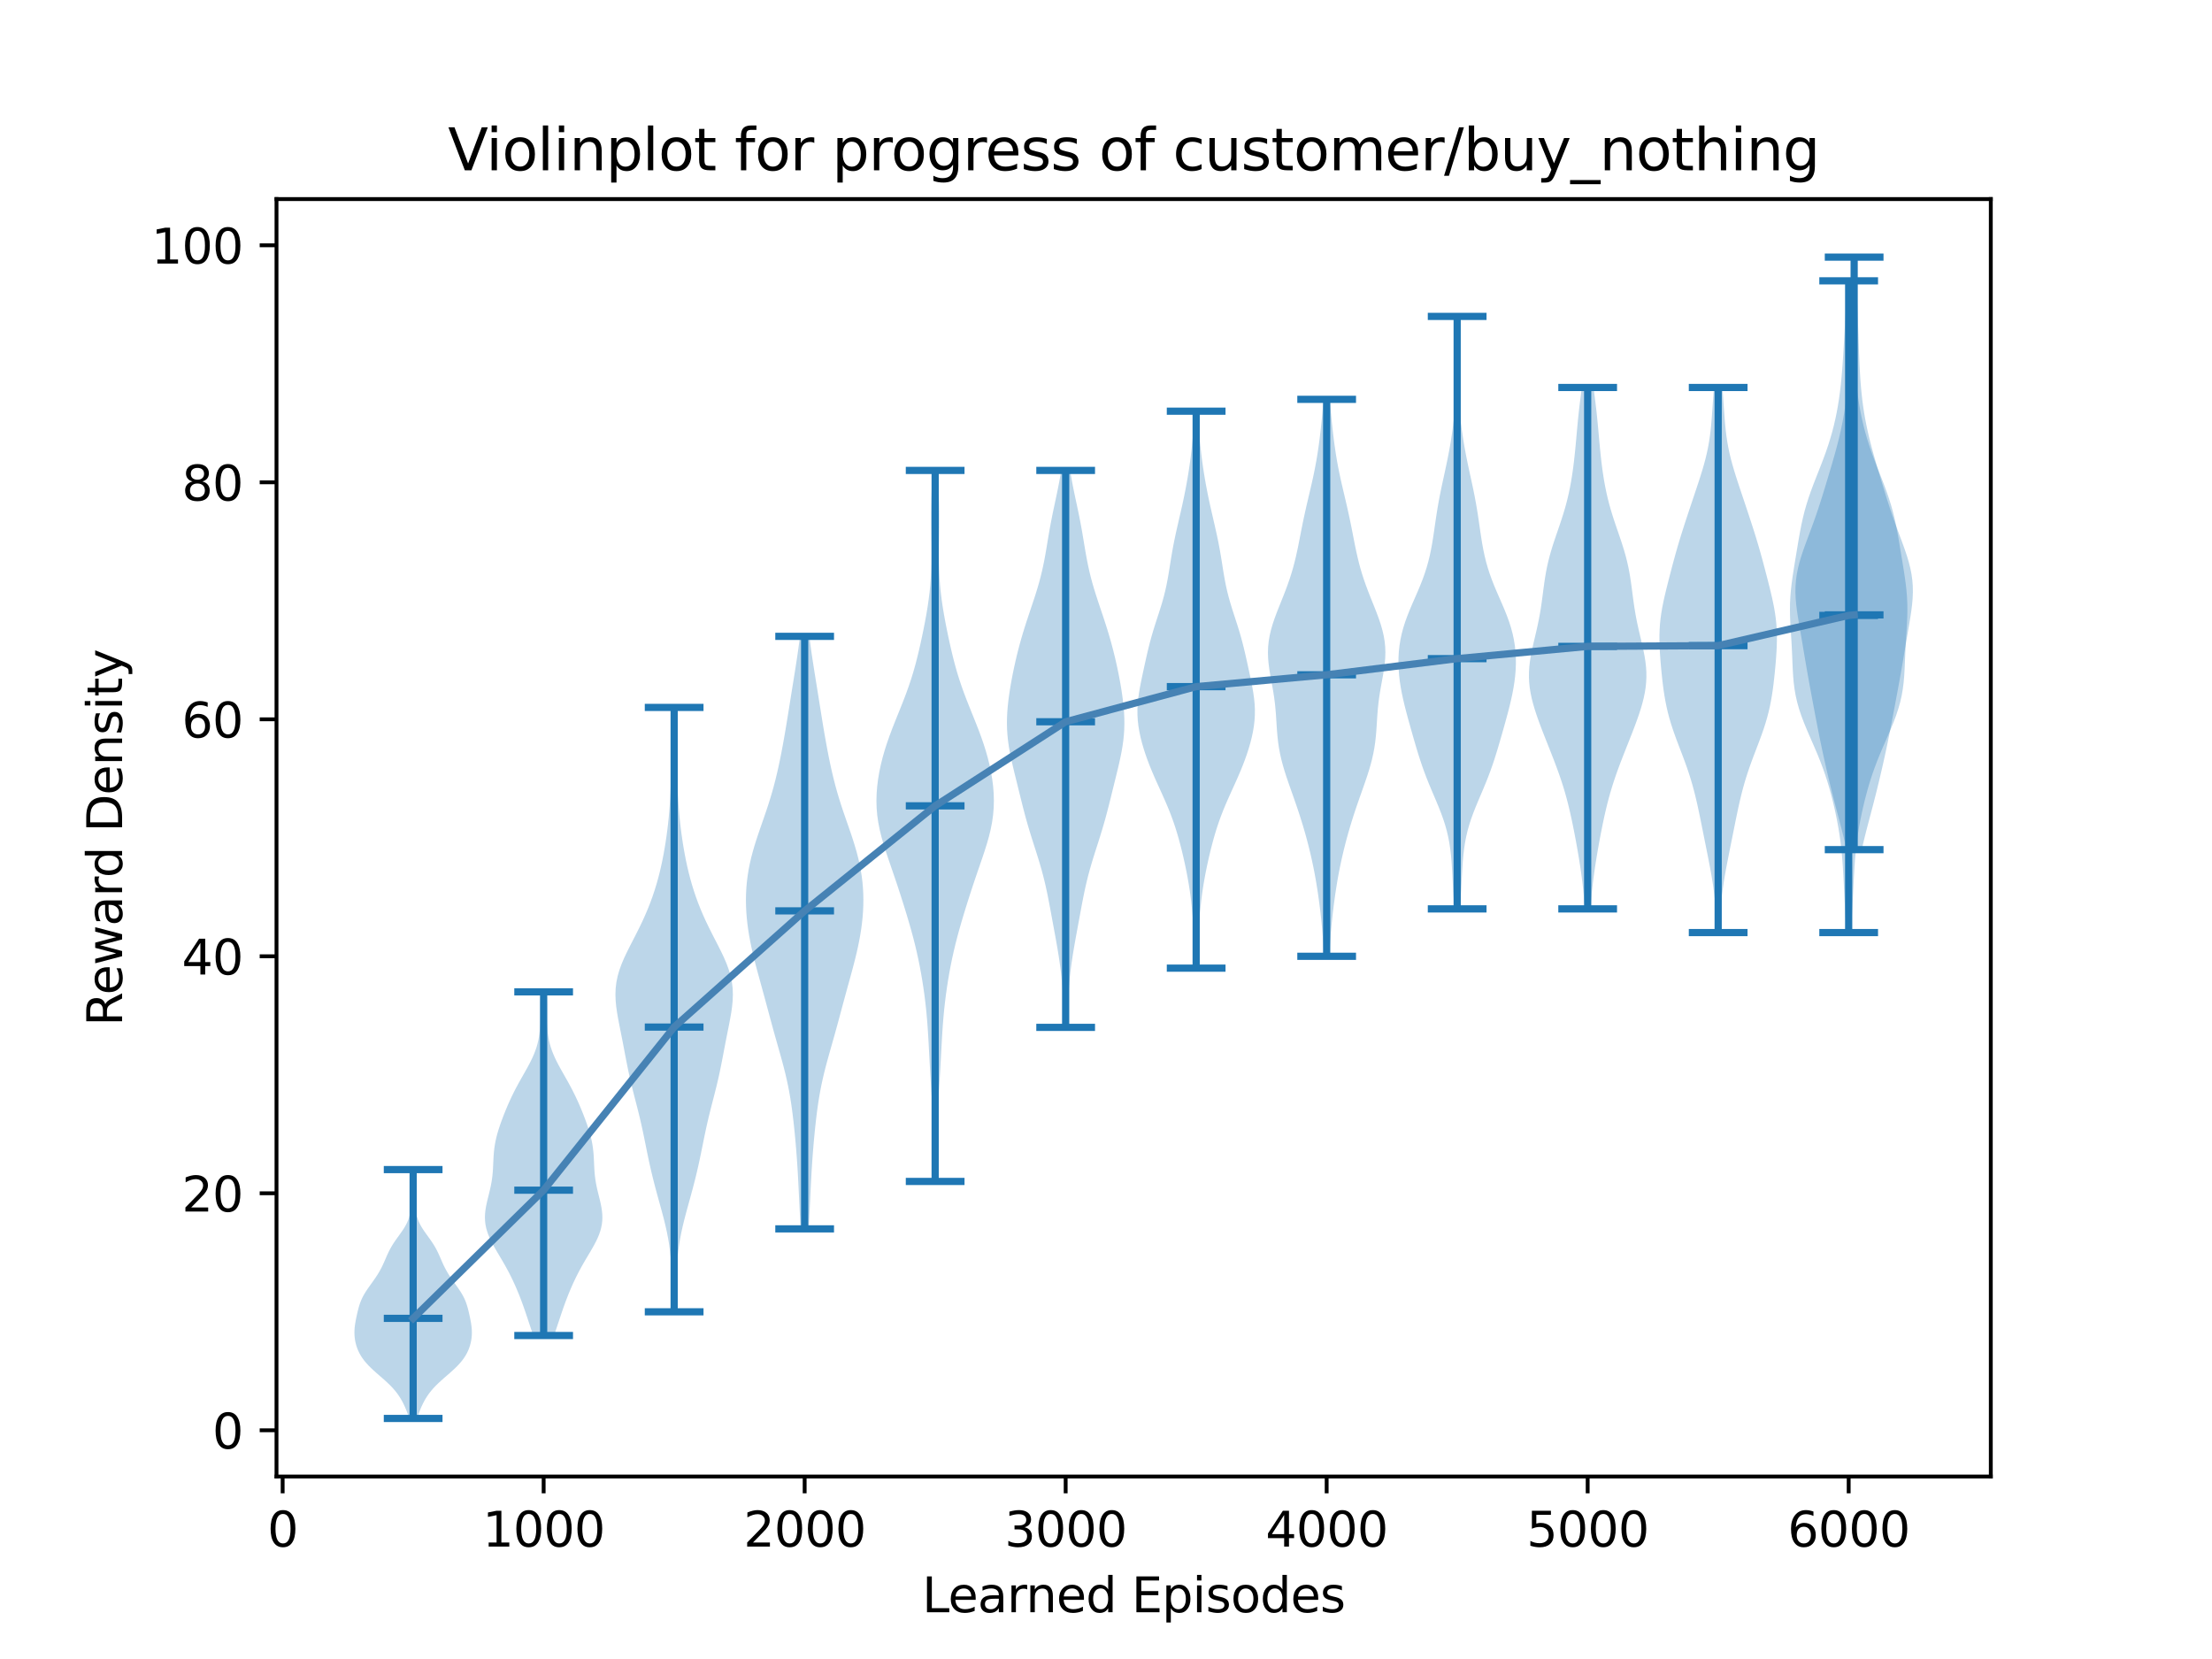 <?xml version="1.0" encoding="utf-8" standalone="no"?>
<!DOCTYPE svg PUBLIC "-//W3C//DTD SVG 1.1//EN"
  "http://www.w3.org/Graphics/SVG/1.1/DTD/svg11.dtd">
<svg xmlns:xlink="http://www.w3.org/1999/xlink" width="460.8pt" height="345.6pt" viewBox="0 0 460.8 345.6" xmlns="http://www.w3.org/2000/svg" version="1.1">
 <defs>
  <style type="text/css">*{stroke-linejoin: round; stroke-linecap: butt}</style>
 </defs>
 <g id="figure_1">
  <g id="patch_1">
   <path d="M 0 345.6 
L 460.8 345.6 
L 460.8 0 
L 0 0 
z
" style="fill: #ffffff"/>
  </g>
  <g id="axes_1">
   <g id="patch_2">
    <path d="M 57.6 307.584 
L 414.72 307.584 
L 414.72 41.472 
L 57.6 41.472 
z
" style="fill: #ffffff"/>
   </g>
   <g id="PolyCollection_1">
    <path d="M 86.901 295.488 
L 85.231 295.488 
L 85.071 294.964 
L 84.893 294.441 
L 84.699 293.917 
L 84.487 293.393 
L 84.256 292.87 
L 84.005 292.346 
L 83.731 291.823 
L 83.429 291.299 
L 83.095 290.775 
L 82.725 290.252 
L 82.314 289.728 
L 81.862 289.204 
L 81.367 288.681 
L 80.833 288.157 
L 80.267 287.633 
L 79.678 287.11 
L 79.076 286.586 
L 78.476 286.063 
L 77.889 285.539 
L 77.327 285.015 
L 76.801 284.492 
L 76.318 283.968 
L 75.881 283.444 
L 75.494 282.921 
L 75.155 282.397 
L 74.862 281.873 
L 74.612 281.35 
L 74.401 280.826 
L 74.227 280.303 
L 74.087 279.779 
L 73.978 279.255 
L 73.9 278.732 
L 73.852 278.208 
L 73.833 277.684 
L 73.842 277.161 
L 73.877 276.637 
L 73.936 276.113 
L 74.014 275.59 
L 74.107 275.066 
L 74.211 274.543 
L 74.323 274.019 
L 74.44 273.495 
L 74.566 272.972 
L 74.702 272.448 
L 74.854 271.924 
L 75.03 271.401 
L 75.234 270.877 
L 75.472 270.353 
L 75.745 269.83 
L 76.052 269.306 
L 76.388 268.783 
L 76.746 268.259 
L 77.118 267.735 
L 77.495 267.212 
L 77.867 266.688 
L 78.229 266.164 
L 78.572 265.641 
L 78.895 265.117 
L 79.195 264.593 
L 79.472 264.07 
L 79.729 263.546 
L 79.969 263.023 
L 80.199 262.499 
L 80.425 261.975 
L 80.655 261.452 
L 80.897 260.928 
L 81.157 260.404 
L 81.44 259.881 
L 81.75 259.357 
L 82.086 258.833 
L 82.444 258.31 
L 82.817 257.786 
L 83.196 257.263 
L 83.571 256.739 
L 83.931 256.215 
L 84.265 255.692 
L 84.566 255.168 
L 84.828 254.644 
L 85.048 254.121 
L 85.226 253.597 
L 85.364 253.073 
L 85.466 252.55 
L 85.538 252.026 
L 85.585 251.503 
L 85.614 250.979 
L 85.629 250.455 
L 85.636 249.932 
L 85.64 249.408 
L 85.643 248.884 
L 85.648 248.361 
L 85.657 247.837 
L 85.668 247.313 
L 85.684 246.79 
L 85.702 246.266 
L 85.723 245.743 
L 85.745 245.219 
L 85.768 244.695 
L 85.792 244.172 
L 85.817 243.648 
L 86.316 243.648 
L 86.316 243.648 
L 86.34 244.172 
L 86.364 244.695 
L 86.388 245.219 
L 86.41 245.743 
L 86.431 246.266 
L 86.449 246.79 
L 86.464 247.313 
L 86.476 247.837 
L 86.484 248.361 
L 86.49 248.884 
L 86.493 249.408 
L 86.496 249.932 
L 86.504 250.455 
L 86.519 250.979 
L 86.548 251.503 
L 86.595 252.026 
L 86.667 252.55 
L 86.769 253.073 
L 86.907 253.597 
L 87.085 254.121 
L 87.305 254.644 
L 87.567 255.168 
L 87.868 255.692 
L 88.202 256.215 
L 88.562 256.739 
L 88.937 257.263 
L 89.316 257.786 
L 89.689 258.31 
L 90.047 258.833 
L 90.383 259.357 
L 90.693 259.881 
L 90.976 260.404 
L 91.236 260.928 
L 91.478 261.452 
L 91.708 261.975 
L 91.934 262.499 
L 92.164 263.023 
L 92.404 263.546 
L 92.661 264.07 
L 92.938 264.593 
L 93.238 265.117 
L 93.56 265.641 
L 93.904 266.164 
L 94.265 266.688 
L 94.638 267.212 
L 95.015 267.735 
L 95.387 268.259 
L 95.745 268.783 
L 96.081 269.306 
L 96.388 269.83 
L 96.661 270.353 
L 96.899 270.877 
L 97.103 271.401 
L 97.279 271.924 
L 97.431 272.448 
L 97.567 272.972 
L 97.692 273.495 
L 97.81 274.019 
L 97.922 274.543 
L 98.026 275.066 
L 98.119 275.59 
L 98.197 276.113 
L 98.256 276.637 
L 98.291 277.161 
L 98.3 277.684 
L 98.281 278.208 
L 98.233 278.732 
L 98.155 279.255 
L 98.046 279.779 
L 97.906 280.303 
L 97.732 280.826 
L 97.521 281.35 
L 97.271 281.873 
L 96.978 282.397 
L 96.639 282.921 
L 96.252 283.444 
L 95.815 283.968 
L 95.332 284.492 
L 94.806 285.015 
L 94.244 285.539 
L 93.657 286.063 
L 93.057 286.586 
L 92.455 287.11 
L 91.866 287.633 
L 91.299 288.157 
L 90.766 288.681 
L 90.271 289.204 
L 89.819 289.728 
L 89.408 290.252 
L 89.038 290.775 
L 88.704 291.299 
L 88.402 291.823 
L 88.127 292.346 
L 87.876 292.87 
L 87.646 293.393 
L 87.434 293.917 
L 87.24 294.441 
L 87.062 294.964 
L 86.901 295.488 
z
" clip-path="url(#pfe37def962)" style="fill: #1f77b4; fill-opacity: 0.3"/>
   </g>
   <g id="PolyCollection_2">
    <path d="M 115.419 278.208 
L 111.086 278.208 
L 110.844 277.485 
L 110.601 276.762 
L 110.359 276.039 
L 110.118 275.316 
L 109.877 274.592 
L 109.635 273.869 
L 109.39 273.146 
L 109.139 272.423 
L 108.881 271.7 
L 108.615 270.977 
L 108.339 270.254 
L 108.052 269.531 
L 107.753 268.807 
L 107.443 268.084 
L 107.12 267.361 
L 106.784 266.638 
L 106.433 265.915 
L 106.067 265.192 
L 105.685 264.469 
L 105.287 263.746 
L 104.876 263.023 
L 104.453 262.299 
L 104.023 261.576 
L 103.593 260.853 
L 103.171 260.13 
L 102.764 259.407 
L 102.382 258.684 
L 102.035 257.961 
L 101.73 257.238 
L 101.475 256.514 
L 101.274 255.791 
L 101.131 255.068 
L 101.047 254.345 
L 101.019 253.622 
L 101.044 252.899 
L 101.116 252.176 
L 101.228 251.453 
L 101.372 250.73 
L 101.538 250.006 
L 101.715 249.283 
L 101.896 248.56 
L 102.07 247.837 
L 102.229 247.114 
L 102.369 246.391 
L 102.485 245.668 
L 102.577 244.945 
L 102.645 244.222 
L 102.695 243.498 
L 102.732 242.775 
L 102.764 242.052 
L 102.798 241.329 
L 102.842 240.606 
L 102.902 239.883 
L 102.985 239.16 
L 103.094 238.437 
L 103.229 237.713 
L 103.391 236.99 
L 103.578 236.267 
L 103.788 235.544 
L 104.018 234.821 
L 104.264 234.098 
L 104.524 233.375 
L 104.796 232.652 
L 105.078 231.929 
L 105.371 231.205 
L 105.674 230.482 
L 105.989 229.759 
L 106.316 229.036 
L 106.656 228.313 
L 107.011 227.59 
L 107.381 226.867 
L 107.765 226.144 
L 108.16 225.42 
L 108.566 224.697 
L 108.976 223.974 
L 109.386 223.251 
L 109.79 222.528 
L 110.182 221.805 
L 110.555 221.082 
L 110.903 220.359 
L 111.222 219.636 
L 111.506 218.912 
L 111.754 218.189 
L 111.965 217.466 
L 112.137 216.743 
L 112.274 216.02 
L 112.377 215.297 
L 112.451 214.574 
L 112.499 213.851 
L 112.528 213.127 
L 112.542 212.404 
L 112.546 211.681 
L 112.546 210.958 
L 112.545 210.235 
L 112.549 209.512 
L 112.558 208.789 
L 112.576 208.066 
L 112.604 207.343 
L 112.64 206.619 
L 113.865 206.619 
L 113.865 206.619 
L 113.901 207.343 
L 113.928 208.066 
L 113.946 208.789 
L 113.956 209.512 
L 113.959 210.235 
L 113.959 210.958 
L 113.959 211.681 
L 113.963 212.404 
L 113.977 213.127 
L 114.005 213.851 
L 114.054 214.574 
L 114.128 215.297 
L 114.231 216.02 
L 114.367 216.743 
L 114.54 217.466 
L 114.75 218.189 
L 114.998 218.912 
L 115.283 219.636 
L 115.601 220.359 
L 115.95 221.082 
L 116.323 221.805 
L 116.715 222.528 
L 117.119 223.251 
L 117.529 223.974 
L 117.939 224.697 
L 118.344 225.42 
L 118.74 226.144 
L 119.124 226.867 
L 119.493 227.59 
L 119.848 228.313 
L 120.189 229.036 
L 120.516 229.759 
L 120.83 230.482 
L 121.134 231.205 
L 121.426 231.929 
L 121.709 232.652 
L 121.981 233.375 
L 122.241 234.098 
L 122.487 234.821 
L 122.717 235.544 
L 122.927 236.267 
L 123.114 236.99 
L 123.276 237.713 
L 123.411 238.437 
L 123.519 239.16 
L 123.602 239.883 
L 123.663 240.606 
L 123.707 241.329 
L 123.741 242.052 
L 123.772 242.775 
L 123.809 243.498 
L 123.859 244.222 
L 123.928 244.945 
L 124.02 245.668 
L 124.136 246.391 
L 124.275 247.114 
L 124.435 247.837 
L 124.609 248.56 
L 124.789 249.283 
L 124.967 250.006 
L 125.133 250.73 
L 125.277 251.453 
L 125.389 252.176 
L 125.461 252.899 
L 125.486 253.622 
L 125.458 254.345 
L 125.373 255.068 
L 125.23 255.791 
L 125.03 256.514 
L 124.775 257.238 
L 124.47 257.961 
L 124.123 258.684 
L 123.741 259.407 
L 123.334 260.13 
L 122.911 260.853 
L 122.481 261.576 
L 122.052 262.299 
L 121.629 263.023 
L 121.217 263.746 
L 120.82 264.469 
L 120.438 265.192 
L 120.072 265.915 
L 119.721 266.638 
L 119.384 267.361 
L 119.061 268.084 
L 118.751 268.807 
L 118.453 269.531 
L 118.166 270.254 
L 117.89 270.977 
L 117.623 271.7 
L 117.366 272.423 
L 117.115 273.146 
L 116.87 273.869 
L 116.627 274.592 
L 116.386 275.316 
L 116.145 276.039 
L 115.904 276.762 
L 115.661 277.485 
L 115.419 278.208 
z
" clip-path="url(#pfe37def962)" style="fill: #1f77b4; fill-opacity: 0.3"/>
   </g>
   <g id="PolyCollection_3">
    <path d="M 140.843 273.271 
L 140.033 273.271 
L 140.005 271.999 
L 139.983 270.727 
L 139.967 269.456 
L 139.952 268.184 
L 139.935 266.912 
L 139.908 265.641 
L 139.864 264.369 
L 139.797 263.097 
L 139.7 261.826 
L 139.568 260.554 
L 139.398 259.282 
L 139.189 258.011 
L 138.942 256.739 
L 138.662 255.467 
L 138.353 254.196 
L 138.023 252.924 
L 137.679 251.652 
L 137.328 250.38 
L 136.978 249.109 
L 136.633 247.837 
L 136.299 246.565 
L 135.978 245.294 
L 135.671 244.022 
L 135.381 242.75 
L 135.104 241.479 
L 134.838 240.207 
L 134.58 238.935 
L 134.324 237.664 
L 134.064 236.392 
L 133.795 235.12 
L 133.511 233.849 
L 133.213 232.577 
L 132.899 231.305 
L 132.575 230.033 
L 132.246 228.762 
L 131.92 227.49 
L 131.603 226.218 
L 131.301 224.947 
L 131.017 223.675 
L 130.751 222.403 
L 130.498 221.132 
L 130.254 219.86 
L 130.013 218.588 
L 129.769 217.317 
L 129.52 216.045 
L 129.267 214.773 
L 129.013 213.502 
L 128.769 212.23 
L 128.549 210.958 
L 128.369 209.686 
L 128.248 208.415 
L 128.205 207.143 
L 128.254 205.871 
L 128.408 204.6 
L 128.671 203.328 
L 129.039 202.056 
L 129.503 200.785 
L 130.046 199.513 
L 130.648 198.241 
L 131.287 196.97 
L 131.942 195.698 
L 132.594 194.426 
L 133.23 193.154 
L 133.839 191.883 
L 134.414 190.611 
L 134.954 189.339 
L 135.456 188.068 
L 135.921 186.796 
L 136.349 185.524 
L 136.741 184.253 
L 137.1 182.981 
L 137.427 181.709 
L 137.724 180.438 
L 137.995 179.166 
L 138.243 177.894 
L 138.468 176.623 
L 138.674 175.351 
L 138.861 174.079 
L 139.029 172.807 
L 139.178 171.536 
L 139.309 170.264 
L 139.422 168.992 
L 139.517 167.721 
L 139.596 166.449 
L 139.661 165.177 
L 139.715 163.906 
L 139.761 162.634 
L 139.801 161.362 
L 139.837 160.091 
L 139.871 158.819 
L 139.904 157.547 
L 139.937 156.276 
L 139.97 155.004 
L 140.003 153.732 
L 140.037 152.46 
L 140.07 151.189 
L 140.103 149.917 
L 140.136 148.645 
L 140.169 147.374 
L 140.707 147.374 
L 140.707 147.374 
L 140.74 148.645 
L 140.773 149.917 
L 140.807 151.189 
L 140.84 152.46 
L 140.873 153.732 
L 140.906 155.004 
L 140.94 156.276 
L 140.972 157.547 
L 141.006 158.819 
L 141.04 160.091 
L 141.076 161.362 
L 141.115 162.634 
L 141.161 163.906 
L 141.215 165.177 
L 141.281 166.449 
L 141.36 167.721 
L 141.455 168.992 
L 141.567 170.264 
L 141.698 171.536 
L 141.848 172.807 
L 142.016 174.079 
L 142.203 175.351 
L 142.408 176.623 
L 142.634 177.894 
L 142.881 179.166 
L 143.152 180.438 
L 143.45 181.709 
L 143.777 182.981 
L 144.136 184.253 
L 144.528 185.524 
L 144.956 186.796 
L 145.421 188.068 
L 145.923 189.339 
L 146.462 190.611 
L 147.038 191.883 
L 147.647 193.154 
L 148.282 194.426 
L 148.935 195.698 
L 149.589 196.97 
L 150.228 198.241 
L 150.83 199.513 
L 151.373 200.785 
L 151.837 202.056 
L 152.206 203.328 
L 152.468 204.6 
L 152.622 205.871 
L 152.672 207.143 
L 152.629 208.415 
L 152.508 209.686 
L 152.328 210.958 
L 152.107 212.23 
L 151.864 213.502 
L 151.61 214.773 
L 151.356 216.045 
L 151.107 217.317 
L 150.864 218.588 
L 150.623 219.86 
L 150.379 221.132 
L 150.126 222.403 
L 149.859 223.675 
L 149.575 224.947 
L 149.274 226.218 
L 148.957 227.49 
L 148.63 228.762 
L 148.301 230.033 
L 147.977 231.305 
L 147.664 232.577 
L 147.365 233.849 
L 147.082 235.12 
L 146.813 236.392 
L 146.553 237.664 
L 146.296 238.935 
L 146.038 240.207 
L 145.773 241.479 
L 145.496 242.75 
L 145.205 244.022 
L 144.899 245.294 
L 144.578 246.565 
L 144.244 247.837 
L 143.899 249.109 
L 143.549 250.38 
L 143.198 251.652 
L 142.854 252.924 
L 142.524 254.196 
L 142.215 255.467 
L 141.934 256.739 
L 141.688 258.011 
L 141.479 259.282 
L 141.309 260.554 
L 141.177 261.826 
L 141.08 263.097 
L 141.013 264.369 
L 140.969 265.641 
L 140.942 266.912 
L 140.924 268.184 
L 140.91 269.456 
L 140.893 270.727 
L 140.872 271.999 
L 140.843 273.271 
z
" clip-path="url(#pfe37def962)" style="fill: #1f77b4; fill-opacity: 0.3"/>
   </g>
   <g id="PolyCollection_4">
    <path d="M 168.461 255.991 
L 166.788 255.991 
L 166.717 254.744 
L 166.65 253.497 
L 166.587 252.251 
L 166.527 251.004 
L 166.469 249.757 
L 166.411 248.51 
L 166.351 247.264 
L 166.288 246.017 
L 166.221 244.77 
L 166.148 243.523 
L 166.067 242.277 
L 165.979 241.03 
L 165.884 239.783 
L 165.781 238.536 
L 165.67 237.29 
L 165.552 236.043 
L 165.425 234.796 
L 165.289 233.549 
L 165.141 232.303 
L 164.98 231.056 
L 164.802 229.809 
L 164.605 228.562 
L 164.385 227.316 
L 164.141 226.069 
L 163.873 224.822 
L 163.581 223.575 
L 163.267 222.329 
L 162.936 221.082 
L 162.592 219.835 
L 162.24 218.588 
L 161.886 217.342 
L 161.534 216.095 
L 161.185 214.848 
L 160.842 213.601 
L 160.503 212.354 
L 160.167 211.108 
L 159.832 209.861 
L 159.496 208.614 
L 159.158 207.367 
L 158.816 206.121 
L 158.473 204.874 
L 158.129 203.627 
L 157.789 202.38 
L 157.456 201.134 
L 157.136 199.887 
L 156.833 198.64 
L 156.55 197.393 
L 156.292 196.147 
L 156.062 194.9 
L 155.862 193.653 
L 155.694 192.406 
L 155.562 191.16 
L 155.466 189.913 
L 155.408 188.666 
L 155.391 187.419 
L 155.415 186.173 
L 155.482 184.926 
L 155.593 183.679 
L 155.749 182.432 
L 155.95 181.186 
L 156.194 179.939 
L 156.481 178.692 
L 156.808 177.445 
L 157.169 176.199 
L 157.559 174.952 
L 157.972 173.705 
L 158.399 172.458 
L 158.833 171.212 
L 159.266 169.965 
L 159.69 168.718 
L 160.099 167.471 
L 160.49 166.225 
L 160.858 164.978 
L 161.204 163.731 
L 161.528 162.484 
L 161.831 161.238 
L 162.116 159.991 
L 162.384 158.744 
L 162.639 157.497 
L 162.881 156.251 
L 163.114 155.004 
L 163.337 153.757 
L 163.553 152.51 
L 163.763 151.264 
L 163.968 150.017 
L 164.17 148.77 
L 164.37 147.523 
L 164.569 146.277 
L 164.768 145.03 
L 164.968 143.783 
L 165.168 142.536 
L 165.369 141.29 
L 165.569 140.043 
L 165.766 138.796 
L 165.958 137.549 
L 166.145 136.303 
L 166.323 135.056 
L 166.491 133.809 
L 166.648 132.562 
L 168.6 132.562 
L 168.6 132.562 
L 168.757 133.809 
L 168.926 135.056 
L 169.104 136.303 
L 169.29 137.549 
L 169.483 138.796 
L 169.68 140.043 
L 169.879 141.29 
L 170.08 142.536 
L 170.281 143.783 
L 170.481 145.03 
L 170.68 146.277 
L 170.879 147.523 
L 171.079 148.77 
L 171.28 150.017 
L 171.485 151.264 
L 171.695 152.51 
L 171.911 153.757 
L 172.135 155.004 
L 172.367 156.251 
L 172.61 157.497 
L 172.864 158.744 
L 173.133 159.991 
L 173.417 161.238 
L 173.72 162.484 
L 174.044 163.731 
L 174.39 164.978 
L 174.759 166.225 
L 175.149 167.471 
L 175.559 168.718 
L 175.983 169.965 
L 176.415 171.212 
L 176.849 172.458 
L 177.277 173.705 
L 177.69 174.952 
L 178.08 176.199 
L 178.441 177.445 
L 178.767 178.692 
L 179.054 179.939 
L 179.299 181.186 
L 179.5 182.432 
L 179.656 183.679 
L 179.767 184.926 
L 179.834 186.173 
L 179.858 187.419 
L 179.84 188.666 
L 179.783 189.913 
L 179.687 191.16 
L 179.554 192.406 
L 179.387 193.653 
L 179.187 194.9 
L 178.957 196.147 
L 178.699 197.393 
L 178.416 198.64 
L 178.112 199.887 
L 177.792 201.134 
L 177.46 202.38 
L 177.119 203.627 
L 176.776 204.874 
L 176.432 206.121 
L 176.091 207.367 
L 175.752 208.614 
L 175.416 209.861 
L 175.082 211.108 
L 174.746 212.354 
L 174.407 213.601 
L 174.063 214.848 
L 173.715 216.095 
L 173.362 217.342 
L 173.008 218.588 
L 172.657 219.835 
L 172.313 221.082 
L 171.981 222.329 
L 171.668 223.575 
L 171.376 224.822 
L 171.107 226.069 
L 170.863 227.316 
L 170.644 228.562 
L 170.446 229.809 
L 170.269 231.056 
L 170.107 232.303 
L 169.96 233.549 
L 169.824 234.796 
L 169.697 236.043 
L 169.578 237.29 
L 169.468 238.536 
L 169.365 239.783 
L 169.269 241.03 
L 169.181 242.277 
L 169.101 243.523 
L 169.028 244.77 
L 168.96 246.017 
L 168.897 247.264 
L 168.838 248.51 
L 168.78 249.757 
L 168.721 251.004 
L 168.661 252.251 
L 168.598 253.497 
L 168.531 254.744 
L 168.461 255.991 
z
" clip-path="url(#pfe37def962)" style="fill: #1f77b4; fill-opacity: 0.3"/>
   </g>
   <g id="PolyCollection_5">
    <path d="M 194.968 246.117 
L 194.652 246.117 
L 194.641 244.62 
L 194.628 243.124 
L 194.612 241.628 
L 194.591 240.132 
L 194.561 238.636 
L 194.521 237.14 
L 194.471 235.644 
L 194.408 234.148 
L 194.335 232.652 
L 194.254 231.156 
L 194.165 229.659 
L 194.072 228.163 
L 193.978 226.667 
L 193.885 225.171 
L 193.795 223.675 
L 193.71 222.179 
L 193.628 220.683 
L 193.549 219.187 
L 193.47 217.691 
L 193.386 216.194 
L 193.293 214.698 
L 193.187 213.202 
L 193.064 211.706 
L 192.92 210.21 
L 192.755 208.714 
L 192.567 207.218 
L 192.356 205.722 
L 192.123 204.226 
L 191.868 202.73 
L 191.589 201.233 
L 191.285 199.737 
L 190.955 198.241 
L 190.599 196.745 
L 190.217 195.249 
L 189.811 193.753 
L 189.384 192.257 
L 188.941 190.761 
L 188.484 189.265 
L 188.016 187.769 
L 187.538 186.272 
L 187.049 184.776 
L 186.549 183.28 
L 186.04 181.784 
L 185.525 180.288 
L 185.012 178.792 
L 184.513 177.296 
L 184.042 175.8 
L 183.616 174.304 
L 183.25 172.807 
L 182.956 171.311 
L 182.744 169.815 
L 182.618 168.319 
L 182.577 166.823 
L 182.617 165.327 
L 182.733 163.831 
L 182.919 162.335 
L 183.171 160.839 
L 183.484 159.343 
L 183.855 157.846 
L 184.281 156.35 
L 184.758 154.854 
L 185.28 153.358 
L 185.839 151.862 
L 186.426 150.366 
L 187.028 148.87 
L 187.632 147.374 
L 188.225 145.878 
L 188.794 144.382 
L 189.331 142.885 
L 189.83 141.389 
L 190.288 139.893 
L 190.708 138.397 
L 191.095 136.901 
L 191.455 135.405 
L 191.795 133.909 
L 192.117 132.413 
L 192.425 130.917 
L 192.716 129.42 
L 192.988 127.924 
L 193.236 126.428 
L 193.454 124.932 
L 193.638 123.436 
L 193.785 121.94 
L 193.894 120.444 
L 193.968 118.948 
L 194.01 117.452 
L 194.025 115.956 
L 194.021 114.459 
L 194.005 112.963 
L 193.984 111.467 
L 193.966 109.971 
L 193.957 108.475 
L 193.961 106.979 
L 193.98 105.483 
L 194.016 103.987 
L 194.065 102.491 
L 194.127 100.994 
L 194.198 99.498 
L 194.274 98.002 
L 195.346 98.002 
L 195.346 98.002 
L 195.422 99.498 
L 195.493 100.994 
L 195.555 102.491 
L 195.605 103.987 
L 195.64 105.483 
L 195.659 106.979 
L 195.663 108.475 
L 195.654 109.971 
L 195.636 111.467 
L 195.616 112.963 
L 195.6 114.459 
L 195.595 115.956 
L 195.611 117.452 
L 195.652 118.948 
L 195.726 120.444 
L 195.836 121.94 
L 195.983 123.436 
L 196.166 124.932 
L 196.384 126.428 
L 196.632 127.924 
L 196.904 129.42 
L 197.196 130.917 
L 197.503 132.413 
L 197.826 133.909 
L 198.165 135.405 
L 198.525 136.901 
L 198.912 138.397 
L 199.332 139.893 
L 199.791 141.389 
L 200.289 142.885 
L 200.826 144.382 
L 201.395 145.878 
L 201.988 147.374 
L 202.592 148.87 
L 203.194 150.366 
L 203.781 151.862 
L 204.34 153.358 
L 204.862 154.854 
L 205.339 156.35 
L 205.765 157.846 
L 206.136 159.343 
L 206.449 160.839 
L 206.701 162.335 
L 206.888 163.831 
L 207.004 165.327 
L 207.044 166.823 
L 207.002 168.319 
L 206.876 169.815 
L 206.664 171.311 
L 206.371 172.807 
L 206.005 174.304 
L 205.578 175.8 
L 205.108 177.296 
L 204.609 178.792 
L 204.096 180.288 
L 203.581 181.784 
L 203.071 183.28 
L 202.571 184.776 
L 202.083 186.272 
L 201.604 187.769 
L 201.136 189.265 
L 200.68 190.761 
L 200.236 192.257 
L 199.81 193.753 
L 199.404 195.249 
L 199.021 196.745 
L 198.665 198.241 
L 198.335 199.737 
L 198.031 201.233 
L 197.753 202.73 
L 197.497 204.226 
L 197.264 205.722 
L 197.054 207.218 
L 196.866 208.714 
L 196.7 210.21 
L 196.556 211.706 
L 196.433 213.202 
L 196.327 214.698 
L 196.234 216.194 
L 196.151 217.691 
L 196.071 219.187 
L 195.992 220.683 
L 195.911 222.179 
L 195.825 223.675 
L 195.735 225.171 
L 195.642 226.667 
L 195.548 228.163 
L 195.456 229.659 
L 195.367 231.156 
L 195.285 232.652 
L 195.212 234.148 
L 195.15 235.644 
L 195.099 237.14 
L 195.059 238.636 
L 195.03 240.132 
L 195.008 241.628 
L 194.992 243.124 
L 194.98 244.62 
L 194.968 246.117 
z
" clip-path="url(#pfe37def962)" style="fill: #1f77b4; fill-opacity: 0.3"/>
   </g>
   <g id="PolyCollection_6">
    <path d="M 222.272 214.025 
L 221.72 214.025 
L 221.685 212.853 
L 221.645 211.681 
L 221.6 210.509 
L 221.548 209.337 
L 221.487 208.165 
L 221.414 206.993 
L 221.329 205.822 
L 221.23 204.65 
L 221.114 203.478 
L 220.982 202.306 
L 220.833 201.134 
L 220.668 199.962 
L 220.487 198.79 
L 220.294 197.618 
L 220.09 196.446 
L 219.88 195.274 
L 219.666 194.102 
L 219.449 192.93 
L 219.233 191.758 
L 219.017 190.586 
L 218.801 189.414 
L 218.58 188.242 
L 218.353 187.07 
L 218.115 185.898 
L 217.862 184.726 
L 217.59 183.554 
L 217.297 182.383 
L 216.982 181.211 
L 216.646 180.039 
L 216.292 178.867 
L 215.925 177.695 
L 215.552 176.523 
L 215.177 175.351 
L 214.806 174.179 
L 214.446 173.007 
L 214.099 171.835 
L 213.766 170.663 
L 213.448 169.491 
L 213.142 168.319 
L 212.846 167.147 
L 212.555 165.975 
L 212.266 164.803 
L 211.977 163.631 
L 211.687 162.459 
L 211.398 161.287 
L 211.114 160.116 
L 210.84 158.944 
L 210.583 157.772 
L 210.35 156.6 
L 210.149 155.428 
L 209.987 154.256 
L 209.867 153.084 
L 209.792 151.912 
L 209.762 150.74 
L 209.777 149.568 
L 209.833 148.396 
L 209.926 147.224 
L 210.05 146.052 
L 210.202 144.88 
L 210.378 143.708 
L 210.573 142.536 
L 210.786 141.364 
L 211.014 140.192 
L 211.258 139.02 
L 211.517 137.849 
L 211.791 136.677 
L 212.082 135.505 
L 212.39 134.333 
L 212.715 133.161 
L 213.058 131.989 
L 213.418 130.817 
L 213.792 129.645 
L 214.177 128.473 
L 214.569 127.301 
L 214.963 126.129 
L 215.353 124.957 
L 215.732 123.785 
L 216.094 122.613 
L 216.436 121.441 
L 216.751 120.269 
L 217.04 119.097 
L 217.301 117.925 
L 217.539 116.753 
L 217.756 115.582 
L 217.959 114.41 
L 218.154 113.238 
L 218.348 112.066 
L 218.547 110.894 
L 218.756 109.722 
L 218.976 108.55 
L 219.208 107.378 
L 219.45 106.206 
L 219.699 105.034 
L 219.95 103.862 
L 220.198 102.69 
L 220.437 101.518 
L 220.663 100.346 
L 220.872 99.174 
L 221.06 98.002 
L 222.932 98.002 
L 222.932 98.002 
L 223.121 99.174 
L 223.329 100.346 
L 223.555 101.518 
L 223.794 102.69 
L 224.042 103.862 
L 224.293 105.034 
L 224.542 106.206 
L 224.784 107.378 
L 225.016 108.55 
L 225.237 109.722 
L 225.445 110.894 
L 225.644 112.066 
L 225.838 113.238 
L 226.034 114.41 
L 226.237 115.582 
L 226.454 116.753 
L 226.691 117.925 
L 226.952 119.097 
L 227.241 120.269 
L 227.557 121.441 
L 227.898 122.613 
L 228.261 123.785 
L 228.64 124.957 
L 229.029 126.129 
L 229.423 127.301 
L 229.816 128.473 
L 230.201 129.645 
L 230.575 130.817 
L 230.934 131.989 
L 231.277 133.161 
L 231.602 134.333 
L 231.91 135.505 
L 232.201 136.677 
L 232.475 137.849 
L 232.734 139.02 
L 232.978 140.192 
L 233.206 141.364 
L 233.419 142.536 
L 233.614 143.708 
L 233.79 144.88 
L 233.942 146.052 
L 234.067 147.224 
L 234.159 148.396 
L 234.215 149.568 
L 234.23 150.74 
L 234.201 151.912 
L 234.126 153.084 
L 234.006 154.256 
L 233.843 155.428 
L 233.642 156.6 
L 233.409 157.772 
L 233.152 158.944 
L 232.878 160.116 
L 232.594 161.287 
L 232.305 162.459 
L 232.015 163.631 
L 231.726 164.803 
L 231.438 165.975 
L 231.147 167.147 
L 230.85 168.319 
L 230.544 169.491 
L 230.226 170.663 
L 229.893 171.835 
L 229.546 173.007 
L 229.186 174.179 
L 228.816 175.351 
L 228.441 176.523 
L 228.067 177.695 
L 227.7 178.867 
L 227.347 180.039 
L 227.011 181.211 
L 226.696 182.383 
L 226.402 183.554 
L 226.13 184.726 
L 225.877 185.898 
L 225.639 187.07 
L 225.412 188.242 
L 225.192 189.414 
L 224.975 190.586 
L 224.759 191.758 
L 224.543 192.93 
L 224.327 194.102 
L 224.112 195.274 
L 223.902 196.446 
L 223.698 197.618 
L 223.505 198.79 
L 223.325 199.962 
L 223.159 201.134 
L 223.01 202.306 
L 222.878 203.478 
L 222.763 204.65 
L 222.663 205.822 
L 222.578 206.993 
L 222.506 208.165 
L 222.444 209.337 
L 222.392 210.509 
L 222.347 211.681 
L 222.308 212.853 
L 222.272 214.025 
z
" clip-path="url(#pfe37def962)" style="fill: #1f77b4; fill-opacity: 0.3"/>
   </g>
   <g id="PolyCollection_7">
    <path d="M 249.453 201.682 
L 248.911 201.682 
L 248.879 200.51 
L 248.845 199.338 
L 248.81 198.166 
L 248.77 196.994 
L 248.726 195.823 
L 248.675 194.651 
L 248.616 193.479 
L 248.546 192.307 
L 248.463 191.135 
L 248.367 189.963 
L 248.254 188.791 
L 248.125 187.619 
L 247.976 186.447 
L 247.81 185.275 
L 247.624 184.103 
L 247.42 182.931 
L 247.199 181.759 
L 246.962 180.587 
L 246.71 179.415 
L 246.443 178.243 
L 246.162 177.071 
L 245.864 175.899 
L 245.547 174.727 
L 245.208 173.556 
L 244.844 172.384 
L 244.451 171.212 
L 244.027 170.04 
L 243.572 168.868 
L 243.088 167.696 
L 242.58 166.524 
L 242.056 165.352 
L 241.523 164.18 
L 240.992 163.008 
L 240.472 161.836 
L 239.97 160.664 
L 239.492 159.492 
L 239.044 158.32 
L 238.629 157.148 
L 238.248 155.976 
L 237.907 154.804 
L 237.608 153.632 
L 237.358 152.46 
L 237.161 151.289 
L 237.025 150.117 
L 236.954 148.945 
L 236.948 147.773 
L 237.007 146.601 
L 237.124 145.429 
L 237.29 144.257 
L 237.493 143.085 
L 237.722 141.913 
L 237.966 140.741 
L 238.218 139.569 
L 238.473 138.397 
L 238.732 137.225 
L 238.999 136.053 
L 239.278 134.881 
L 239.576 133.709 
L 239.897 132.537 
L 240.24 131.365 
L 240.605 130.193 
L 240.982 129.022 
L 241.364 127.85 
L 241.738 126.678 
L 242.094 125.506 
L 242.423 124.334 
L 242.719 123.162 
L 242.981 121.99 
L 243.212 120.818 
L 243.419 119.646 
L 243.61 118.474 
L 243.796 117.302 
L 243.984 116.13 
L 244.183 114.958 
L 244.396 113.786 
L 244.626 112.614 
L 244.872 111.442 
L 245.131 110.27 
L 245.398 109.098 
L 245.669 107.926 
L 245.939 106.754 
L 246.204 105.583 
L 246.461 104.411 
L 246.707 103.239 
L 246.941 102.067 
L 247.162 100.895 
L 247.369 99.723 
L 247.563 98.551 
L 247.742 97.379 
L 247.908 96.207 
L 248.06 95.035 
L 248.199 93.863 
L 248.324 92.691 
L 248.436 91.519 
L 248.535 90.347 
L 248.623 89.175 
L 248.701 88.003 
L 248.77 86.831 
L 248.83 85.659 
L 249.534 85.659 
L 249.534 85.659 
L 249.595 86.831 
L 249.663 88.003 
L 249.741 89.175 
L 249.829 90.347 
L 249.929 91.519 
L 250.041 92.691 
L 250.166 93.863 
L 250.304 95.035 
L 250.456 96.207 
L 250.622 97.379 
L 250.802 98.551 
L 250.995 99.723 
L 251.202 100.895 
L 251.423 102.067 
L 251.657 103.239 
L 251.903 104.411 
L 252.16 105.583 
L 252.425 106.754 
L 252.695 107.926 
L 252.966 109.098 
L 253.233 110.27 
L 253.492 111.442 
L 253.738 112.614 
L 253.968 113.786 
L 254.182 114.958 
L 254.38 116.13 
L 254.569 117.302 
L 254.754 118.474 
L 254.945 119.646 
L 255.152 120.818 
L 255.383 121.99 
L 255.645 123.162 
L 255.941 124.334 
L 256.27 125.506 
L 256.626 126.678 
L 257 127.85 
L 257.382 129.022 
L 257.76 130.193 
L 258.124 131.365 
L 258.467 132.537 
L 258.788 133.709 
L 259.086 134.881 
L 259.365 136.053 
L 259.632 137.225 
L 259.891 138.397 
L 260.146 139.569 
L 260.398 140.741 
L 260.642 141.913 
L 260.871 143.085 
L 261.075 144.257 
L 261.24 145.429 
L 261.357 146.601 
L 261.416 147.773 
L 261.41 148.945 
L 261.339 150.117 
L 261.203 151.289 
L 261.007 152.46 
L 260.756 153.632 
L 260.457 154.804 
L 260.116 155.976 
L 259.736 157.148 
L 259.32 158.32 
L 258.872 159.492 
L 258.394 160.664 
L 257.892 161.836 
L 257.372 163.008 
L 256.841 164.18 
L 256.309 165.352 
L 255.784 166.524 
L 255.276 167.696 
L 254.793 168.868 
L 254.338 170.04 
L 253.913 171.212 
L 253.52 172.384 
L 253.156 173.556 
L 252.817 174.727 
L 252.5 175.899 
L 252.202 177.071 
L 251.921 178.243 
L 251.654 179.415 
L 251.402 180.587 
L 251.165 181.759 
L 250.944 182.931 
L 250.74 184.103 
L 250.555 185.275 
L 250.388 186.447 
L 250.24 187.619 
L 250.11 188.791 
L 249.997 189.963 
L 249.901 191.135 
L 249.818 192.307 
L 249.749 193.479 
L 249.689 194.651 
L 249.638 195.823 
L 249.594 196.994 
L 249.555 198.166 
L 249.519 199.338 
L 249.485 200.51 
L 249.453 201.682 
z
" clip-path="url(#pfe37def962)" style="fill: #1f77b4; fill-opacity: 0.3"/>
   </g>
   <g id="PolyCollection_8">
    <path d="M 276.909 199.214 
L 275.827 199.214 
L 275.759 198.042 
L 275.684 196.87 
L 275.602 195.698 
L 275.51 194.526 
L 275.409 193.354 
L 275.298 192.182 
L 275.176 191.01 
L 275.044 189.838 
L 274.901 188.666 
L 274.747 187.494 
L 274.583 186.322 
L 274.406 185.15 
L 274.217 183.978 
L 274.014 182.806 
L 273.797 181.634 
L 273.564 180.463 
L 273.316 179.291 
L 273.052 178.119 
L 272.773 176.947 
L 272.477 175.775 
L 272.167 174.603 
L 271.841 173.431 
L 271.5 172.259 
L 271.143 171.087 
L 270.773 169.915 
L 270.388 168.743 
L 269.99 167.571 
L 269.583 166.399 
L 269.169 165.227 
L 268.754 164.055 
L 268.345 162.883 
L 267.949 161.711 
L 267.574 160.539 
L 267.23 159.367 
L 266.923 158.196 
L 266.659 157.024 
L 266.44 155.852 
L 266.266 154.68 
L 266.132 153.508 
L 266.03 152.336 
L 265.949 151.164 
L 265.876 149.992 
L 265.798 148.82 
L 265.703 147.648 
L 265.582 146.476 
L 265.431 145.304 
L 265.251 144.132 
L 265.048 142.96 
L 264.833 141.788 
L 264.621 140.616 
L 264.428 139.444 
L 264.272 138.272 
L 264.17 137.1 
L 264.134 135.929 
L 264.174 134.757 
L 264.294 133.585 
L 264.492 132.413 
L 264.765 131.241 
L 265.103 130.069 
L 265.495 128.897 
L 265.927 127.725 
L 266.385 126.553 
L 266.855 125.381 
L 267.324 124.209 
L 267.781 123.037 
L 268.218 121.865 
L 268.627 120.693 
L 269.005 119.521 
L 269.351 118.349 
L 269.664 117.177 
L 269.949 116.005 
L 270.211 114.833 
L 270.455 113.662 
L 270.687 112.49 
L 270.915 111.318 
L 271.145 110.146 
L 271.38 108.974 
L 271.625 107.802 
L 271.88 106.63 
L 272.144 105.458 
L 272.417 104.286 
L 272.693 103.114 
L 272.969 101.942 
L 273.24 100.77 
L 273.502 99.598 
L 273.75 98.426 
L 273.983 97.254 
L 274.2 96.082 
L 274.398 94.91 
L 274.58 93.738 
L 274.747 92.566 
L 274.9 91.394 
L 275.041 90.223 
L 275.172 89.051 
L 275.295 87.879 
L 275.41 86.707 
L 275.52 85.535 
L 275.623 84.363 
L 275.72 83.191 
L 277.016 83.191 
L 277.016 83.191 
L 277.113 84.363 
L 277.216 85.535 
L 277.326 86.707 
L 277.441 87.879 
L 277.564 89.051 
L 277.695 90.223 
L 277.836 91.394 
L 277.989 92.566 
L 278.156 93.738 
L 278.338 94.91 
L 278.536 96.082 
L 278.753 97.254 
L 278.986 98.426 
L 279.234 99.598 
L 279.496 100.77 
L 279.767 101.942 
L 280.043 103.114 
L 280.319 104.286 
L 280.592 105.458 
L 280.856 106.63 
L 281.111 107.802 
L 281.356 108.974 
L 281.591 110.146 
L 281.821 111.318 
L 282.049 112.49 
L 282.281 113.662 
L 282.525 114.833 
L 282.787 116.005 
L 283.072 117.177 
L 283.385 118.349 
L 283.731 119.521 
L 284.109 120.693 
L 284.518 121.865 
L 284.955 123.037 
L 285.412 124.209 
L 285.881 125.381 
L 286.351 126.553 
L 286.809 127.725 
L 287.241 128.897 
L 287.633 130.069 
L 287.971 131.241 
L 288.244 132.413 
L 288.442 133.585 
L 288.562 134.757 
L 288.602 135.929 
L 288.566 137.1 
L 288.464 138.272 
L 288.308 139.444 
L 288.115 140.616 
L 287.903 141.788 
L 287.688 142.96 
L 287.485 144.132 
L 287.305 145.304 
L 287.154 146.476 
L 287.033 147.648 
L 286.938 148.82 
L 286.86 149.992 
L 286.787 151.164 
L 286.706 152.336 
L 286.604 153.508 
L 286.47 154.68 
L 286.296 155.852 
L 286.077 157.024 
L 285.813 158.196 
L 285.506 159.367 
L 285.162 160.539 
L 284.787 161.711 
L 284.391 162.883 
L 283.982 164.055 
L 283.567 165.227 
L 283.153 166.399 
L 282.746 167.571 
L 282.348 168.743 
L 281.963 169.915 
L 281.593 171.087 
L 281.236 172.259 
L 280.895 173.431 
L 280.569 174.603 
L 280.259 175.775 
L 279.963 176.947 
L 279.684 178.119 
L 279.42 179.291 
L 279.172 180.463 
L 278.939 181.634 
L 278.722 182.806 
L 278.519 183.978 
L 278.33 185.15 
L 278.153 186.322 
L 277.989 187.494 
L 277.835 188.666 
L 277.692 189.838 
L 277.56 191.01 
L 277.438 192.182 
L 277.327 193.354 
L 277.226 194.526 
L 277.135 195.698 
L 277.052 196.87 
L 276.977 198.042 
L 276.909 199.214 
z
" clip-path="url(#pfe37def962)" style="fill: #1f77b4; fill-opacity: 0.3"/>
   </g>
   <g id="PolyCollection_9">
    <path d="M 304.151 189.339 
L 302.957 189.339 
L 302.877 188.093 
L 302.801 186.846 
L 302.729 185.599 
L 302.662 184.352 
L 302.597 183.106 
L 302.531 181.859 
L 302.458 180.612 
L 302.371 179.365 
L 302.26 178.119 
L 302.116 176.872 
L 301.93 175.625 
L 301.695 174.378 
L 301.405 173.132 
L 301.058 171.885 
L 300.656 170.638 
L 300.205 169.391 
L 299.715 168.145 
L 299.198 166.898 
L 298.668 165.651 
L 298.138 164.404 
L 297.62 163.158 
L 297.123 161.911 
L 296.653 160.664 
L 296.21 159.417 
L 295.793 158.171 
L 295.399 156.924 
L 295.021 155.677 
L 294.655 154.43 
L 294.296 153.184 
L 293.942 151.937 
L 293.592 150.69 
L 293.249 149.443 
L 292.916 148.197 
L 292.599 146.95 
L 292.304 145.703 
L 292.037 144.456 
L 291.804 143.21 
L 291.611 141.963 
L 291.464 140.716 
L 291.365 139.469 
L 291.32 138.223 
L 291.332 136.976 
L 291.404 135.729 
L 291.54 134.482 
L 291.741 133.236 
L 292.009 131.989 
L 292.344 130.742 
L 292.742 129.495 
L 293.196 128.249 
L 293.695 127.002 
L 294.224 125.755 
L 294.769 124.508 
L 295.312 123.262 
L 295.836 122.015 
L 296.328 120.768 
L 296.778 119.521 
L 297.18 118.274 
L 297.533 117.028 
L 297.838 115.781 
L 298.102 114.534 
L 298.332 113.287 
L 298.535 112.041 
L 298.722 110.794 
L 298.902 109.547 
L 299.082 108.3 
L 299.27 107.054 
L 299.472 105.807 
L 299.69 104.56 
L 299.925 103.313 
L 300.176 102.067 
L 300.438 100.82 
L 300.709 99.573 
L 300.98 98.326 
L 301.248 97.08 
L 301.508 95.833 
L 301.755 94.586 
L 301.986 93.339 
L 302.201 92.093 
L 302.397 90.846 
L 302.576 89.599 
L 302.736 88.352 
L 302.879 87.106 
L 303.005 85.859 
L 303.114 84.612 
L 303.207 83.365 
L 303.284 82.119 
L 303.345 80.872 
L 303.392 79.625 
L 303.425 78.378 
L 303.447 77.132 
L 303.458 75.885 
L 303.46 74.638 
L 303.455 73.391 
L 303.446 72.145 
L 303.435 70.898 
L 303.423 69.651 
L 303.414 68.404 
L 303.407 67.158 
L 303.405 65.911 
L 303.703 65.911 
L 303.703 65.911 
L 303.701 67.158 
L 303.694 68.404 
L 303.684 69.651 
L 303.673 70.898 
L 303.662 72.145 
L 303.652 73.391 
L 303.648 74.638 
L 303.65 75.885 
L 303.661 77.132 
L 303.682 78.378 
L 303.716 79.625 
L 303.763 80.872 
L 303.824 82.119 
L 303.901 83.365 
L 303.993 84.612 
L 304.103 85.859 
L 304.228 87.106 
L 304.372 88.352 
L 304.532 89.599 
L 304.711 90.846 
L 304.907 92.093 
L 305.122 93.339 
L 305.353 94.586 
L 305.6 95.833 
L 305.859 97.08 
L 306.127 98.326 
L 306.399 99.573 
L 306.669 100.82 
L 306.932 102.067 
L 307.183 103.313 
L 307.418 104.56 
L 307.636 105.807 
L 307.838 107.054 
L 308.026 108.3 
L 308.206 109.547 
L 308.386 110.794 
L 308.573 112.041 
L 308.776 113.287 
L 309.006 114.534 
L 309.27 115.781 
L 309.575 117.028 
L 309.928 118.274 
L 310.33 119.521 
L 310.78 120.768 
L 311.272 122.015 
L 311.796 123.262 
L 312.339 124.508 
L 312.883 125.755 
L 313.413 127.002 
L 313.912 128.249 
L 314.366 129.495 
L 314.764 130.742 
L 315.098 131.989 
L 315.367 133.236 
L 315.568 134.482 
L 315.704 135.729 
L 315.776 136.976 
L 315.788 138.223 
L 315.743 139.469 
L 315.644 140.716 
L 315.497 141.963 
L 315.304 143.21 
L 315.071 144.456 
L 314.804 145.703 
L 314.509 146.95 
L 314.192 148.197 
L 313.859 149.443 
L 313.516 150.69 
L 313.166 151.937 
L 312.812 153.184 
L 312.453 154.43 
L 312.087 155.677 
L 311.709 156.924 
L 311.314 158.171 
L 310.898 159.417 
L 310.455 160.664 
L 309.985 161.911 
L 309.488 163.158 
L 308.97 164.404 
L 308.44 165.651 
L 307.91 166.898 
L 307.393 168.145 
L 306.903 169.391 
L 306.452 170.638 
L 306.05 171.885 
L 305.703 173.132 
L 305.413 174.378 
L 305.178 175.625 
L 304.992 176.872 
L 304.848 178.119 
L 304.737 179.365 
L 304.65 180.612 
L 304.577 181.859 
L 304.51 183.106 
L 304.446 184.352 
L 304.379 185.599 
L 304.307 186.846 
L 304.231 188.093 
L 304.151 189.339 
z
" clip-path="url(#pfe37def962)" style="fill: #1f77b4; fill-opacity: 0.3"/>
   </g>
   <g id="PolyCollection_10">
    <path d="M 331.309 189.339 
L 330.17 189.339 
L 330.084 188.242 
L 329.989 187.145 
L 329.884 186.048 
L 329.768 184.951 
L 329.642 183.854 
L 329.504 182.757 
L 329.355 181.659 
L 329.195 180.562 
L 329.026 179.465 
L 328.848 178.368 
L 328.661 177.271 
L 328.468 176.174 
L 328.268 175.077 
L 328.061 173.979 
L 327.848 172.882 
L 327.628 171.785 
L 327.398 170.688 
L 327.158 169.591 
L 326.904 168.494 
L 326.636 167.397 
L 326.35 166.299 
L 326.044 165.202 
L 325.719 164.105 
L 325.372 163.008 
L 325.006 161.911 
L 324.622 160.814 
L 324.221 159.717 
L 323.807 158.619 
L 323.383 157.522 
L 322.952 156.425 
L 322.517 155.328 
L 322.082 154.231 
L 321.649 153.134 
L 321.223 152.037 
L 320.808 150.939 
L 320.407 149.842 
L 320.027 148.745 
L 319.674 147.648 
L 319.355 146.551 
L 319.077 145.454 
L 318.848 144.357 
L 318.673 143.259 
L 318.558 142.162 
L 318.506 141.065 
L 318.517 139.968 
L 318.588 138.871 
L 318.715 137.774 
L 318.889 136.677 
L 319.101 135.579 
L 319.341 134.482 
L 319.596 133.385 
L 319.857 132.288 
L 320.112 131.191 
L 320.355 130.094 
L 320.58 128.997 
L 320.785 127.899 
L 320.968 126.802 
L 321.132 125.705 
L 321.282 124.608 
L 321.425 123.511 
L 321.567 122.414 
L 321.718 121.317 
L 321.884 120.219 
L 322.073 119.122 
L 322.289 118.025 
L 322.537 116.928 
L 322.818 115.831 
L 323.128 114.734 
L 323.466 113.637 
L 323.824 112.539 
L 324.196 111.442 
L 324.573 110.345 
L 324.948 109.248 
L 325.313 108.151 
L 325.662 107.054 
L 325.99 105.957 
L 326.294 104.859 
L 326.572 103.762 
L 326.824 102.665 
L 327.051 101.568 
L 327.256 100.471 
L 327.439 99.374 
L 327.604 98.277 
L 327.754 97.179 
L 327.889 96.082 
L 328.012 94.985 
L 328.126 93.888 
L 328.232 92.791 
L 328.333 91.694 
L 328.431 90.597 
L 328.53 89.499 
L 328.631 88.402 
L 328.737 87.305 
L 328.851 86.208 
L 328.972 85.111 
L 329.102 84.014 
L 329.238 82.917 
L 329.381 81.819 
L 329.526 80.722 
L 331.954 80.722 
L 331.954 80.722 
L 332.099 81.819 
L 332.242 82.917 
L 332.378 84.014 
L 332.508 85.111 
L 332.629 86.208 
L 332.742 87.305 
L 332.849 88.402 
L 332.95 89.499 
L 333.049 90.597 
L 333.147 91.694 
L 333.248 92.791 
L 333.354 93.888 
L 333.468 94.985 
L 333.591 96.082 
L 333.726 97.179 
L 333.875 98.277 
L 334.041 99.374 
L 334.224 100.471 
L 334.429 101.568 
L 334.656 102.665 
L 334.908 103.762 
L 335.186 104.859 
L 335.49 105.957 
L 335.817 107.054 
L 336.166 108.151 
L 336.532 109.248 
L 336.907 110.345 
L 337.284 111.442 
L 337.656 112.539 
L 338.014 113.637 
L 338.352 114.734 
L 338.662 115.831 
L 338.942 116.928 
L 339.19 118.025 
L 339.407 119.122 
L 339.596 120.219 
L 339.762 121.317 
L 339.912 122.414 
L 340.055 123.511 
L 340.198 124.608 
L 340.348 125.705 
L 340.512 126.802 
L 340.695 127.899 
L 340.899 128.997 
L 341.124 130.094 
L 341.367 131.191 
L 341.623 132.288 
L 341.883 133.385 
L 342.139 134.482 
L 342.378 135.579 
L 342.591 136.677 
L 342.765 137.774 
L 342.891 138.871 
L 342.963 139.968 
L 342.974 141.065 
L 342.921 142.162 
L 342.807 143.259 
L 342.632 144.357 
L 342.403 145.454 
L 342.125 146.551 
L 341.806 147.648 
L 341.453 148.745 
L 341.073 149.842 
L 340.672 150.939 
L 340.256 152.037 
L 339.83 153.134 
L 339.398 154.231 
L 338.963 155.328 
L 338.528 156.425 
L 338.097 157.522 
L 337.672 158.619 
L 337.258 159.717 
L 336.858 160.814 
L 336.473 161.911 
L 336.107 163.008 
L 335.761 164.105 
L 335.436 165.202 
L 335.13 166.299 
L 334.844 167.397 
L 334.575 168.494 
L 334.322 169.591 
L 334.082 170.688 
L 333.852 171.785 
L 333.631 172.882 
L 333.418 173.979 
L 333.212 175.077 
L 333.012 176.174 
L 332.818 177.271 
L 332.632 178.368 
L 332.454 179.465 
L 332.284 180.562 
L 332.125 181.659 
L 331.976 182.757 
L 331.838 183.854 
L 331.712 184.951 
L 331.596 186.048 
L 331.491 187.145 
L 331.396 188.242 
L 331.309 189.339 
z
" clip-path="url(#pfe37def962)" style="fill: #1f77b4; fill-opacity: 0.3"/>
   </g>
   <g id="PolyCollection_11">
    <path d="M 358.19 194.277 
L 357.661 194.277 
L 357.621 193.13 
L 357.571 191.983 
L 357.511 190.836 
L 357.436 189.689 
L 357.344 188.542 
L 357.234 187.394 
L 357.105 186.247 
L 356.956 185.1 
L 356.788 183.953 
L 356.603 182.806 
L 356.404 181.659 
L 356.192 180.512 
L 355.972 179.365 
L 355.747 178.218 
L 355.518 177.071 
L 355.288 175.924 
L 355.058 174.777 
L 354.828 173.63 
L 354.599 172.483 
L 354.369 171.336 
L 354.135 170.189 
L 353.896 169.042 
L 353.648 167.895 
L 353.389 166.748 
L 353.113 165.601 
L 352.819 164.454 
L 352.503 163.307 
L 352.163 162.16 
L 351.798 161.013 
L 351.409 159.866 
L 350.999 158.719 
L 350.573 157.572 
L 350.136 156.425 
L 349.697 155.278 
L 349.263 154.131 
L 348.844 152.984 
L 348.446 151.837 
L 348.076 150.69 
L 347.74 149.543 
L 347.438 148.396 
L 347.173 147.249 
L 346.942 146.102 
L 346.741 144.955 
L 346.567 143.808 
L 346.415 142.661 
L 346.279 141.514 
L 346.157 140.367 
L 346.045 139.22 
L 345.944 138.073 
L 345.854 136.926 
L 345.779 135.779 
L 345.723 134.632 
L 345.692 133.485 
L 345.692 132.338 
L 345.728 131.191 
L 345.803 130.044 
L 345.92 128.897 
L 346.077 127.75 
L 346.271 126.603 
L 346.497 125.456 
L 346.749 124.309 
L 347.019 123.162 
L 347.302 122.015 
L 347.592 120.868 
L 347.888 119.721 
L 348.186 118.574 
L 348.49 117.427 
L 348.799 116.28 
L 349.117 115.133 
L 349.445 113.986 
L 349.784 112.839 
L 350.134 111.692 
L 350.493 110.545 
L 350.86 109.398 
L 351.234 108.251 
L 351.611 107.104 
L 351.992 105.957 
L 352.376 104.81 
L 352.76 103.663 
L 353.145 102.516 
L 353.527 101.369 
L 353.905 100.222 
L 354.273 99.074 
L 354.627 97.927 
L 354.961 96.78 
L 355.269 95.633 
L 355.546 94.486 
L 355.791 93.339 
L 356 92.192 
L 356.177 91.045 
L 356.323 89.898 
L 356.444 88.751 
L 356.545 87.604 
L 356.634 86.457 
L 356.716 85.31 
L 356.795 84.163 
L 356.877 83.016 
L 356.962 81.869 
L 357.052 80.722 
L 358.799 80.722 
L 358.799 80.722 
L 358.889 81.869 
L 358.975 83.016 
L 359.057 84.163 
L 359.136 85.31 
L 359.218 86.457 
L 359.306 87.604 
L 359.408 88.751 
L 359.529 89.898 
L 359.675 91.045 
L 359.851 92.192 
L 360.061 93.339 
L 360.305 94.486 
L 360.583 95.633 
L 360.891 96.78 
L 361.225 97.927 
L 361.579 99.074 
L 361.947 100.222 
L 362.324 101.369 
L 362.707 102.516 
L 363.092 103.663 
L 363.476 104.81 
L 363.859 105.957 
L 364.24 107.104 
L 364.618 108.251 
L 364.992 109.398 
L 365.359 110.545 
L 365.718 111.692 
L 366.068 112.839 
L 366.407 113.986 
L 366.734 115.133 
L 367.052 116.28 
L 367.362 117.427 
L 367.665 118.574 
L 367.964 119.721 
L 368.259 120.868 
L 368.55 122.015 
L 368.832 123.162 
L 369.103 124.309 
L 369.354 125.456 
L 369.581 126.603 
L 369.775 127.75 
L 369.932 128.897 
L 370.048 130.044 
L 370.124 131.191 
L 370.16 132.338 
L 370.159 133.485 
L 370.128 134.632 
L 370.073 135.779 
L 369.997 136.926 
L 369.908 138.073 
L 369.806 139.22 
L 369.695 140.367 
L 369.572 141.514 
L 369.437 142.661 
L 369.285 143.808 
L 369.11 144.955 
L 368.91 146.102 
L 368.679 147.249 
L 368.413 148.396 
L 368.112 149.543 
L 367.776 150.69 
L 367.406 151.837 
L 367.008 152.984 
L 366.588 154.131 
L 366.155 155.278 
L 365.716 156.425 
L 365.279 157.572 
L 364.853 158.719 
L 364.443 159.866 
L 364.054 161.013 
L 363.689 162.16 
L 363.349 163.307 
L 363.033 164.454 
L 362.738 165.601 
L 362.463 166.748 
L 362.203 167.895 
L 361.956 169.042 
L 361.717 170.189 
L 361.483 171.336 
L 361.253 172.483 
L 361.023 173.63 
L 360.794 174.777 
L 360.564 175.924 
L 360.334 177.071 
L 360.105 178.218 
L 359.879 179.365 
L 359.659 180.512 
L 359.448 181.659 
L 359.248 182.806 
L 359.063 183.953 
L 358.895 185.1 
L 358.747 186.247 
L 358.617 187.394 
L 358.507 188.542 
L 358.416 189.689 
L 358.341 190.836 
L 358.28 191.983 
L 358.231 193.13 
L 358.19 194.277 
z
" clip-path="url(#pfe37def962)" style="fill: #1f77b4; fill-opacity: 0.3"/>
   </g>
   <g id="PolyCollection_12">
    <path d="M 385.581 194.277 
L 384.642 194.277 
L 384.567 192.905 
L 384.489 191.534 
L 384.411 190.162 
L 384.334 188.791 
L 384.26 187.419 
L 384.189 186.048 
L 384.12 184.677 
L 384.051 183.305 
L 383.977 181.934 
L 383.895 180.562 
L 383.798 179.191 
L 383.681 177.819 
L 383.541 176.448 
L 383.372 175.077 
L 383.176 173.705 
L 382.951 172.334 
L 382.699 170.962 
L 382.421 169.591 
L 382.119 168.219 
L 381.793 166.848 
L 381.442 165.477 
L 381.063 164.105 
L 380.652 162.734 
L 380.208 161.362 
L 379.726 159.991 
L 379.208 158.619 
L 378.657 157.248 
L 378.078 155.877 
L 377.482 154.505 
L 376.883 153.134 
L 376.295 151.762 
L 375.736 150.391 
L 375.222 149.019 
L 374.768 147.648 
L 374.382 146.277 
L 374.071 144.905 
L 373.833 143.534 
L 373.66 142.162 
L 373.542 140.791 
L 373.461 139.419 
L 373.4 138.048 
L 373.345 136.677 
L 373.284 135.305 
L 373.211 133.934 
L 373.127 132.562 
L 373.04 131.191 
L 372.961 129.819 
L 372.903 128.448 
L 372.878 127.077 
L 372.896 125.705 
L 372.962 124.334 
L 373.075 122.962 
L 373.229 121.591 
L 373.417 120.219 
L 373.626 118.848 
L 373.848 117.477 
L 374.074 116.105 
L 374.3 114.734 
L 374.528 113.362 
L 374.761 111.991 
L 375.007 110.619 
L 375.277 109.248 
L 375.579 107.877 
L 375.921 106.505 
L 376.308 105.134 
L 376.741 103.762 
L 377.215 102.391 
L 377.723 101.019 
L 378.254 99.648 
L 378.796 98.277 
L 379.335 96.905 
L 379.86 95.534 
L 380.361 94.162 
L 380.831 92.791 
L 381.264 91.419 
L 381.658 90.048 
L 382.014 88.677 
L 382.333 87.305 
L 382.616 85.934 
L 382.866 84.562 
L 383.085 83.191 
L 383.275 81.819 
L 383.44 80.448 
L 383.582 79.077 
L 383.705 77.705 
L 383.812 76.334 
L 383.907 74.962 
L 383.995 73.591 
L 384.077 72.219 
L 384.157 70.848 
L 384.236 69.477 
L 384.314 68.105 
L 384.391 66.734 
L 384.465 65.362 
L 384.537 63.991 
L 384.605 62.619 
L 384.667 61.248 
L 384.725 59.877 
L 384.777 58.505 
L 385.446 58.505 
L 385.446 58.505 
L 385.499 59.877 
L 385.556 61.248 
L 385.619 62.619 
L 385.686 63.991 
L 385.758 65.362 
L 385.833 66.734 
L 385.91 68.105 
L 385.988 69.477 
L 386.067 70.848 
L 386.146 72.219 
L 386.229 73.591 
L 386.316 74.962 
L 386.412 76.334 
L 386.519 77.705 
L 386.642 79.077 
L 386.784 80.448 
L 386.949 81.819 
L 387.139 83.191 
L 387.358 84.562 
L 387.608 85.934 
L 387.891 87.305 
L 388.209 88.677 
L 388.565 90.048 
L 388.96 91.419 
L 389.393 92.791 
L 389.862 94.162 
L 390.363 95.534 
L 390.888 96.905 
L 391.428 98.277 
L 391.969 99.648 
L 392.5 101.019 
L 393.008 102.391 
L 393.482 103.762 
L 393.915 105.134 
L 394.302 106.505 
L 394.645 107.877 
L 394.947 109.248 
L 395.216 110.619 
L 395.463 111.991 
L 395.696 113.362 
L 395.923 114.734 
L 396.15 116.105 
L 396.376 117.477 
L 396.597 118.848 
L 396.807 120.219 
L 396.994 121.591 
L 397.149 122.962 
L 397.262 124.334 
L 397.327 125.705 
L 397.345 127.077 
L 397.321 128.448 
L 397.262 129.819 
L 397.183 131.191 
L 397.096 132.562 
L 397.013 133.934 
L 396.94 135.305 
L 396.879 136.677 
L 396.823 138.048 
L 396.763 139.419 
L 396.682 140.791 
L 396.563 142.162 
L 396.391 143.534 
L 396.153 144.905 
L 395.842 146.277 
L 395.456 147.648 
L 395.001 149.019 
L 394.487 150.391 
L 393.928 151.762 
L 393.341 153.134 
L 392.741 154.505 
L 392.145 155.877 
L 391.567 157.248 
L 391.015 158.619 
L 390.497 159.991 
L 390.016 161.362 
L 389.571 162.734 
L 389.161 164.105 
L 388.782 165.477 
L 388.43 166.848 
L 388.104 168.219 
L 387.802 169.591 
L 387.525 170.962 
L 387.273 172.334 
L 387.048 173.705 
L 386.851 175.077 
L 386.683 176.448 
L 386.542 177.819 
L 386.425 179.191 
L 386.329 180.562 
L 386.246 181.934 
L 386.173 183.305 
L 386.104 184.677 
L 386.035 186.048 
L 385.964 187.419 
L 385.89 188.791 
L 385.813 190.162 
L 385.735 191.534 
L 385.657 192.905 
L 385.581 194.277 
z
" clip-path="url(#pfe37def962)" style="fill: #1f77b4; fill-opacity: 0.3"/>
   </g>
   <g id="PolyCollection_13">
    <path d="M 387.837 176.997 
L 384.67 176.997 
L 384.388 175.75 
L 384.087 174.503 
L 383.773 173.256 
L 383.45 172.01 
L 383.121 170.763 
L 382.792 169.516 
L 382.464 168.269 
L 382.141 167.023 
L 381.822 165.776 
L 381.51 164.529 
L 381.205 163.282 
L 380.906 162.036 
L 380.613 160.789 
L 380.326 159.542 
L 380.046 158.295 
L 379.772 157.049 
L 379.505 155.802 
L 379.244 154.555 
L 378.99 153.308 
L 378.742 152.062 
L 378.499 150.815 
L 378.259 149.568 
L 378.023 148.321 
L 377.788 147.074 
L 377.554 145.828 
L 377.322 144.581 
L 377.091 143.334 
L 376.863 142.087 
L 376.638 140.841 
L 376.418 139.594 
L 376.202 138.347 
L 375.99 137.1 
L 375.78 135.854 
L 375.571 134.607 
L 375.359 133.36 
L 375.144 132.113 
L 374.928 130.867 
L 374.715 129.62 
L 374.511 128.373 
L 374.327 127.126 
L 374.176 125.88 
L 374.069 124.633 
L 374.02 123.386 
L 374.039 122.139 
L 374.132 120.893 
L 374.302 119.646 
L 374.546 118.399 
L 374.858 117.152 
L 375.228 115.906 
L 375.642 114.659 
L 376.086 113.412 
L 376.548 112.165 
L 377.015 110.919 
L 377.477 109.672 
L 377.929 108.425 
L 378.366 107.178 
L 378.787 105.932 
L 379.193 104.685 
L 379.588 103.438 
L 379.974 102.191 
L 380.354 100.945 
L 380.73 99.698 
L 381.103 98.451 
L 381.473 97.204 
L 381.836 95.958 
L 382.191 94.711 
L 382.534 93.464 
L 382.862 92.217 
L 383.171 90.971 
L 383.458 89.724 
L 383.722 88.477 
L 383.961 87.23 
L 384.176 85.984 
L 384.366 84.737 
L 384.532 83.49 
L 384.676 82.243 
L 384.799 80.997 
L 384.904 79.75 
L 384.992 78.503 
L 385.067 77.256 
L 385.13 76.01 
L 385.185 74.763 
L 385.234 73.516 
L 385.28 72.269 
L 385.323 71.023 
L 385.367 69.776 
L 385.411 68.529 
L 385.457 67.282 
L 385.504 66.036 
L 385.553 64.789 
L 385.603 63.542 
L 385.654 62.295 
L 385.704 61.049 
L 385.753 59.802 
L 385.8 58.555 
L 385.845 57.308 
L 385.887 56.062 
L 385.927 54.815 
L 385.965 53.568 
L 386.542 53.568 
L 386.542 53.568 
L 386.58 54.815 
L 386.62 56.062 
L 386.662 57.308 
L 386.707 58.555 
L 386.754 59.802 
L 386.803 61.049 
L 386.853 62.295 
L 386.904 63.542 
L 386.954 64.789 
L 387.003 66.036 
L 387.05 67.282 
L 387.096 68.529 
L 387.14 69.776 
L 387.184 71.023 
L 387.228 72.269 
L 387.273 73.516 
L 387.322 74.763 
L 387.377 76.01 
L 387.441 77.256 
L 387.515 78.503 
L 387.603 79.75 
L 387.708 80.997 
L 387.831 82.243 
L 387.975 83.49 
L 388.141 84.737 
L 388.331 85.984 
L 388.546 87.23 
L 388.786 88.477 
L 389.049 89.724 
L 389.337 90.971 
L 389.645 92.217 
L 389.973 93.464 
L 390.316 94.711 
L 390.671 95.958 
L 391.034 97.204 
L 391.404 98.451 
L 391.777 99.698 
L 392.153 100.945 
L 392.533 102.191 
L 392.919 103.438 
L 393.314 104.685 
L 393.721 105.932 
L 394.142 107.178 
L 394.578 108.425 
L 395.03 109.672 
L 395.492 110.919 
L 395.959 112.165 
L 396.421 113.412 
L 396.866 114.659 
L 397.28 115.906 
L 397.649 117.152 
L 397.961 118.399 
L 398.206 119.646 
L 398.376 120.893 
L 398.469 122.139 
L 398.487 123.386 
L 398.438 124.633 
L 398.331 125.88 
L 398.18 127.126 
L 397.996 128.373 
L 397.792 129.62 
L 397.579 130.867 
L 397.363 132.113 
L 397.148 133.36 
L 396.937 134.607 
L 396.727 135.854 
L 396.517 137.1 
L 396.305 138.347 
L 396.089 139.594 
L 395.869 140.841 
L 395.644 142.087 
L 395.416 143.334 
L 395.185 144.581 
L 394.953 145.828 
L 394.719 147.074 
L 394.484 148.321 
L 394.248 149.568 
L 394.009 150.815 
L 393.765 152.062 
L 393.517 153.308 
L 393.263 154.555 
L 393.002 155.802 
L 392.735 157.049 
L 392.461 158.295 
L 392.181 159.542 
L 391.894 160.789 
L 391.602 162.036 
L 391.302 163.282 
L 390.997 164.529 
L 390.685 165.776 
L 390.367 167.023 
L 390.043 168.269 
L 389.715 169.516 
L 389.386 170.763 
L 389.058 172.01 
L 388.734 173.256 
L 388.42 174.503 
L 388.12 175.75 
L 387.837 176.997 
z
" clip-path="url(#pfe37def962)" style="fill: #1f77b4; fill-opacity: 0.3"/>
   </g>
   <g id="matplotlib.axis_1">
    <g id="xtick_1">
     <g id="line2d_1">
      <defs>
       <path id="m6cb6d5a2f4" d="M 0 0 
L 0 3.5 
" style="stroke: #000000; stroke-width: 0.8"/>
      </defs>
      <g>
       <use xlink:href="#m6cb6d5a2f4" x="58.88" y="307.584" style="stroke: #000000; stroke-width: 0.8"/>
      </g>
     </g>
     <g id="text_1">
      <!-- 0 -->
      <g transform="translate(55.699 322.182)scale(0.1 -0.1)">
       <defs>
        <path id="DejaVuSans-30" d="M 2034 4250 
Q 1547 4250 1301 3770 
Q 1056 3291 1056 2328 
Q 1056 1369 1301 889 
Q 1547 409 2034 409 
Q 2525 409 2770 889 
Q 3016 1369 3016 2328 
Q 3016 3291 2770 3770 
Q 2525 4250 2034 4250 
z
M 2034 4750 
Q 2819 4750 3233 4129 
Q 3647 3509 3647 2328 
Q 3647 1150 3233 529 
Q 2819 -91 2034 -91 
Q 1250 -91 836 529 
Q 422 1150 422 2328 
Q 422 3509 836 4129 
Q 1250 4750 2034 4750 
z
" transform="scale(0.016)"/>
       </defs>
       <use xlink:href="#DejaVuSans-30"/>
      </g>
     </g>
    </g>
    <g id="xtick_2">
     <g id="line2d_2">
      <g>
       <use xlink:href="#m6cb6d5a2f4" x="113.252" y="307.584" style="stroke: #000000; stroke-width: 0.8"/>
      </g>
     </g>
     <g id="text_2">
      <!-- 1000 -->
      <g transform="translate(100.527 322.182)scale(0.1 -0.1)">
       <defs>
        <path id="DejaVuSans-31" d="M 794 531 
L 1825 531 
L 1825 4091 
L 703 3866 
L 703 4441 
L 1819 4666 
L 2450 4666 
L 2450 531 
L 3481 531 
L 3481 0 
L 794 0 
L 794 531 
z
" transform="scale(0.016)"/>
       </defs>
       <use xlink:href="#DejaVuSans-31"/>
       <use xlink:href="#DejaVuSans-30" x="63.623"/>
       <use xlink:href="#DejaVuSans-30" x="127.246"/>
       <use xlink:href="#DejaVuSans-30" x="190.869"/>
      </g>
     </g>
    </g>
    <g id="xtick_3">
     <g id="line2d_3">
      <g>
       <use xlink:href="#m6cb6d5a2f4" x="167.624" y="307.584" style="stroke: #000000; stroke-width: 0.8"/>
      </g>
     </g>
     <g id="text_3">
      <!-- 2000 -->
      <g transform="translate(154.899 322.182)scale(0.1 -0.1)">
       <defs>
        <path id="DejaVuSans-32" d="M 1228 531 
L 3431 531 
L 3431 0 
L 469 0 
L 469 531 
Q 828 903 1448 1529 
Q 2069 2156 2228 2338 
Q 2531 2678 2651 2914 
Q 2772 3150 2772 3378 
Q 2772 3750 2511 3984 
Q 2250 4219 1831 4219 
Q 1534 4219 1204 4116 
Q 875 4013 500 3803 
L 500 4441 
Q 881 4594 1212 4672 
Q 1544 4750 1819 4750 
Q 2544 4750 2975 4387 
Q 3406 4025 3406 3419 
Q 3406 3131 3298 2873 
Q 3191 2616 2906 2266 
Q 2828 2175 2409 1742 
Q 1991 1309 1228 531 
z
" transform="scale(0.016)"/>
       </defs>
       <use xlink:href="#DejaVuSans-32"/>
       <use xlink:href="#DejaVuSans-30" x="63.623"/>
       <use xlink:href="#DejaVuSans-30" x="127.246"/>
       <use xlink:href="#DejaVuSans-30" x="190.869"/>
      </g>
     </g>
    </g>
    <g id="xtick_4">
     <g id="line2d_4">
      <g>
       <use xlink:href="#m6cb6d5a2f4" x="221.996" y="307.584" style="stroke: #000000; stroke-width: 0.8"/>
      </g>
     </g>
     <g id="text_4">
      <!-- 3000 -->
      <g transform="translate(209.271 322.182)scale(0.1 -0.1)">
       <defs>
        <path id="DejaVuSans-33" d="M 2597 2516 
Q 3050 2419 3304 2112 
Q 3559 1806 3559 1356 
Q 3559 666 3084 287 
Q 2609 -91 1734 -91 
Q 1441 -91 1130 -33 
Q 819 25 488 141 
L 488 750 
Q 750 597 1062 519 
Q 1375 441 1716 441 
Q 2309 441 2620 675 
Q 2931 909 2931 1356 
Q 2931 1769 2642 2001 
Q 2353 2234 1838 2234 
L 1294 2234 
L 1294 2753 
L 1863 2753 
Q 2328 2753 2575 2939 
Q 2822 3125 2822 3475 
Q 2822 3834 2567 4026 
Q 2313 4219 1838 4219 
Q 1578 4219 1281 4162 
Q 984 4106 628 3988 
L 628 4550 
Q 988 4650 1302 4700 
Q 1616 4750 1894 4750 
Q 2613 4750 3031 4423 
Q 3450 4097 3450 3541 
Q 3450 3153 3228 2886 
Q 3006 2619 2597 2516 
z
" transform="scale(0.016)"/>
       </defs>
       <use xlink:href="#DejaVuSans-33"/>
       <use xlink:href="#DejaVuSans-30" x="63.623"/>
       <use xlink:href="#DejaVuSans-30" x="127.246"/>
       <use xlink:href="#DejaVuSans-30" x="190.869"/>
      </g>
     </g>
    </g>
    <g id="xtick_5">
     <g id="line2d_5">
      <g>
       <use xlink:href="#m6cb6d5a2f4" x="276.368" y="307.584" style="stroke: #000000; stroke-width: 0.8"/>
      </g>
     </g>
     <g id="text_5">
      <!-- 4000 -->
      <g transform="translate(263.643 322.182)scale(0.1 -0.1)">
       <defs>
        <path id="DejaVuSans-34" d="M 2419 4116 
L 825 1625 
L 2419 1625 
L 2419 4116 
z
M 2253 4666 
L 3047 4666 
L 3047 1625 
L 3713 1625 
L 3713 1100 
L 3047 1100 
L 3047 0 
L 2419 0 
L 2419 1100 
L 313 1100 
L 313 1709 
L 2253 4666 
z
" transform="scale(0.016)"/>
       </defs>
       <use xlink:href="#DejaVuSans-34"/>
       <use xlink:href="#DejaVuSans-30" x="63.623"/>
       <use xlink:href="#DejaVuSans-30" x="127.246"/>
       <use xlink:href="#DejaVuSans-30" x="190.869"/>
      </g>
     </g>
    </g>
    <g id="xtick_6">
     <g id="line2d_6">
      <g>
       <use xlink:href="#m6cb6d5a2f4" x="330.74" y="307.584" style="stroke: #000000; stroke-width: 0.8"/>
      </g>
     </g>
     <g id="text_6">
      <!-- 5000 -->
      <g transform="translate(318.015 322.182)scale(0.1 -0.1)">
       <defs>
        <path id="DejaVuSans-35" d="M 691 4666 
L 3169 4666 
L 3169 4134 
L 1269 4134 
L 1269 2991 
Q 1406 3038 1543 3061 
Q 1681 3084 1819 3084 
Q 2600 3084 3056 2656 
Q 3513 2228 3513 1497 
Q 3513 744 3044 326 
Q 2575 -91 1722 -91 
Q 1428 -91 1123 -41 
Q 819 9 494 109 
L 494 744 
Q 775 591 1075 516 
Q 1375 441 1709 441 
Q 2250 441 2565 725 
Q 2881 1009 2881 1497 
Q 2881 1984 2565 2268 
Q 2250 2553 1709 2553 
Q 1456 2553 1204 2497 
Q 953 2441 691 2322 
L 691 4666 
z
" transform="scale(0.016)"/>
       </defs>
       <use xlink:href="#DejaVuSans-35"/>
       <use xlink:href="#DejaVuSans-30" x="63.623"/>
       <use xlink:href="#DejaVuSans-30" x="127.246"/>
       <use xlink:href="#DejaVuSans-30" x="190.869"/>
      </g>
     </g>
    </g>
    <g id="xtick_7">
     <g id="line2d_7">
      <g>
       <use xlink:href="#m6cb6d5a2f4" x="385.112" y="307.584" style="stroke: #000000; stroke-width: 0.8"/>
      </g>
     </g>
     <g id="text_7">
      <!-- 6000 -->
      <g transform="translate(372.387 322.182)scale(0.1 -0.1)">
       <defs>
        <path id="DejaVuSans-36" d="M 2113 2584 
Q 1688 2584 1439 2293 
Q 1191 2003 1191 1497 
Q 1191 994 1439 701 
Q 1688 409 2113 409 
Q 2538 409 2786 701 
Q 3034 994 3034 1497 
Q 3034 2003 2786 2293 
Q 2538 2584 2113 2584 
z
M 3366 4563 
L 3366 3988 
Q 3128 4100 2886 4159 
Q 2644 4219 2406 4219 
Q 1781 4219 1451 3797 
Q 1122 3375 1075 2522 
Q 1259 2794 1537 2939 
Q 1816 3084 2150 3084 
Q 2853 3084 3261 2657 
Q 3669 2231 3669 1497 
Q 3669 778 3244 343 
Q 2819 -91 2113 -91 
Q 1303 -91 875 529 
Q 447 1150 447 2328 
Q 447 3434 972 4092 
Q 1497 4750 2381 4750 
Q 2619 4750 2861 4703 
Q 3103 4656 3366 4563 
z
" transform="scale(0.016)"/>
       </defs>
       <use xlink:href="#DejaVuSans-36"/>
       <use xlink:href="#DejaVuSans-30" x="63.623"/>
       <use xlink:href="#DejaVuSans-30" x="127.246"/>
       <use xlink:href="#DejaVuSans-30" x="190.869"/>
      </g>
     </g>
    </g>
    <g id="text_8">
     <!-- Learned Episodes -->
     <g transform="translate(192.102 335.861)scale(0.1 -0.1)">
      <defs>
       <path id="DejaVuSans-4c" d="M 628 4666 
L 1259 4666 
L 1259 531 
L 3531 531 
L 3531 0 
L 628 0 
L 628 4666 
z
" transform="scale(0.016)"/>
       <path id="DejaVuSans-65" d="M 3597 1894 
L 3597 1613 
L 953 1613 
Q 991 1019 1311 708 
Q 1631 397 2203 397 
Q 2534 397 2845 478 
Q 3156 559 3463 722 
L 3463 178 
Q 3153 47 2828 -22 
Q 2503 -91 2169 -91 
Q 1331 -91 842 396 
Q 353 884 353 1716 
Q 353 2575 817 3079 
Q 1281 3584 2069 3584 
Q 2775 3584 3186 3129 
Q 3597 2675 3597 1894 
z
M 3022 2063 
Q 3016 2534 2758 2815 
Q 2500 3097 2075 3097 
Q 1594 3097 1305 2825 
Q 1016 2553 972 2059 
L 3022 2063 
z
" transform="scale(0.016)"/>
       <path id="DejaVuSans-61" d="M 2194 1759 
Q 1497 1759 1228 1600 
Q 959 1441 959 1056 
Q 959 750 1161 570 
Q 1363 391 1709 391 
Q 2188 391 2477 730 
Q 2766 1069 2766 1631 
L 2766 1759 
L 2194 1759 
z
M 3341 1997 
L 3341 0 
L 2766 0 
L 2766 531 
Q 2569 213 2275 61 
Q 1981 -91 1556 -91 
Q 1019 -91 701 211 
Q 384 513 384 1019 
Q 384 1609 779 1909 
Q 1175 2209 1959 2209 
L 2766 2209 
L 2766 2266 
Q 2766 2663 2505 2880 
Q 2244 3097 1772 3097 
Q 1472 3097 1187 3025 
Q 903 2953 641 2809 
L 641 3341 
Q 956 3463 1253 3523 
Q 1550 3584 1831 3584 
Q 2591 3584 2966 3190 
Q 3341 2797 3341 1997 
z
" transform="scale(0.016)"/>
       <path id="DejaVuSans-72" d="M 2631 2963 
Q 2534 3019 2420 3045 
Q 2306 3072 2169 3072 
Q 1681 3072 1420 2755 
Q 1159 2438 1159 1844 
L 1159 0 
L 581 0 
L 581 3500 
L 1159 3500 
L 1159 2956 
Q 1341 3275 1631 3429 
Q 1922 3584 2338 3584 
Q 2397 3584 2469 3576 
Q 2541 3569 2628 3553 
L 2631 2963 
z
" transform="scale(0.016)"/>
       <path id="DejaVuSans-6e" d="M 3513 2113 
L 3513 0 
L 2938 0 
L 2938 2094 
Q 2938 2591 2744 2837 
Q 2550 3084 2163 3084 
Q 1697 3084 1428 2787 
Q 1159 2491 1159 1978 
L 1159 0 
L 581 0 
L 581 3500 
L 1159 3500 
L 1159 2956 
Q 1366 3272 1645 3428 
Q 1925 3584 2291 3584 
Q 2894 3584 3203 3211 
Q 3513 2838 3513 2113 
z
" transform="scale(0.016)"/>
       <path id="DejaVuSans-64" d="M 2906 2969 
L 2906 4863 
L 3481 4863 
L 3481 0 
L 2906 0 
L 2906 525 
Q 2725 213 2448 61 
Q 2172 -91 1784 -91 
Q 1150 -91 751 415 
Q 353 922 353 1747 
Q 353 2572 751 3078 
Q 1150 3584 1784 3584 
Q 2172 3584 2448 3432 
Q 2725 3281 2906 2969 
z
M 947 1747 
Q 947 1113 1208 752 
Q 1469 391 1925 391 
Q 2381 391 2643 752 
Q 2906 1113 2906 1747 
Q 2906 2381 2643 2742 
Q 2381 3103 1925 3103 
Q 1469 3103 1208 2742 
Q 947 2381 947 1747 
z
" transform="scale(0.016)"/>
       <path id="DejaVuSans-20" transform="scale(0.016)"/>
       <path id="DejaVuSans-45" d="M 628 4666 
L 3578 4666 
L 3578 4134 
L 1259 4134 
L 1259 2753 
L 3481 2753 
L 3481 2222 
L 1259 2222 
L 1259 531 
L 3634 531 
L 3634 0 
L 628 0 
L 628 4666 
z
" transform="scale(0.016)"/>
       <path id="DejaVuSans-70" d="M 1159 525 
L 1159 -1331 
L 581 -1331 
L 581 3500 
L 1159 3500 
L 1159 2969 
Q 1341 3281 1617 3432 
Q 1894 3584 2278 3584 
Q 2916 3584 3314 3078 
Q 3713 2572 3713 1747 
Q 3713 922 3314 415 
Q 2916 -91 2278 -91 
Q 1894 -91 1617 61 
Q 1341 213 1159 525 
z
M 3116 1747 
Q 3116 2381 2855 2742 
Q 2594 3103 2138 3103 
Q 1681 3103 1420 2742 
Q 1159 2381 1159 1747 
Q 1159 1113 1420 752 
Q 1681 391 2138 391 
Q 2594 391 2855 752 
Q 3116 1113 3116 1747 
z
" transform="scale(0.016)"/>
       <path id="DejaVuSans-69" d="M 603 3500 
L 1178 3500 
L 1178 0 
L 603 0 
L 603 3500 
z
M 603 4863 
L 1178 4863 
L 1178 4134 
L 603 4134 
L 603 4863 
z
" transform="scale(0.016)"/>
       <path id="DejaVuSans-73" d="M 2834 3397 
L 2834 2853 
Q 2591 2978 2328 3040 
Q 2066 3103 1784 3103 
Q 1356 3103 1142 2972 
Q 928 2841 928 2578 
Q 928 2378 1081 2264 
Q 1234 2150 1697 2047 
L 1894 2003 
Q 2506 1872 2764 1633 
Q 3022 1394 3022 966 
Q 3022 478 2636 193 
Q 2250 -91 1575 -91 
Q 1294 -91 989 -36 
Q 684 19 347 128 
L 347 722 
Q 666 556 975 473 
Q 1284 391 1588 391 
Q 1994 391 2212 530 
Q 2431 669 2431 922 
Q 2431 1156 2273 1281 
Q 2116 1406 1581 1522 
L 1381 1569 
Q 847 1681 609 1914 
Q 372 2147 372 2553 
Q 372 3047 722 3315 
Q 1072 3584 1716 3584 
Q 2034 3584 2315 3537 
Q 2597 3491 2834 3397 
z
" transform="scale(0.016)"/>
       <path id="DejaVuSans-6f" d="M 1959 3097 
Q 1497 3097 1228 2736 
Q 959 2375 959 1747 
Q 959 1119 1226 758 
Q 1494 397 1959 397 
Q 2419 397 2687 759 
Q 2956 1122 2956 1747 
Q 2956 2369 2687 2733 
Q 2419 3097 1959 3097 
z
M 1959 3584 
Q 2709 3584 3137 3096 
Q 3566 2609 3566 1747 
Q 3566 888 3137 398 
Q 2709 -91 1959 -91 
Q 1206 -91 779 398 
Q 353 888 353 1747 
Q 353 2609 779 3096 
Q 1206 3584 1959 3584 
z
" transform="scale(0.016)"/>
      </defs>
      <use xlink:href="#DejaVuSans-4c"/>
      <use xlink:href="#DejaVuSans-65" x="53.963"/>
      <use xlink:href="#DejaVuSans-61" x="115.486"/>
      <use xlink:href="#DejaVuSans-72" x="176.766"/>
      <use xlink:href="#DejaVuSans-6e" x="216.129"/>
      <use xlink:href="#DejaVuSans-65" x="279.508"/>
      <use xlink:href="#DejaVuSans-64" x="341.031"/>
      <use xlink:href="#DejaVuSans-20" x="404.508"/>
      <use xlink:href="#DejaVuSans-45" x="436.295"/>
      <use xlink:href="#DejaVuSans-70" x="499.479"/>
      <use xlink:href="#DejaVuSans-69" x="562.955"/>
      <use xlink:href="#DejaVuSans-73" x="590.738"/>
      <use xlink:href="#DejaVuSans-6f" x="642.838"/>
      <use xlink:href="#DejaVuSans-64" x="704.02"/>
      <use xlink:href="#DejaVuSans-65" x="767.496"/>
      <use xlink:href="#DejaVuSans-73" x="829.02"/>
     </g>
    </g>
   </g>
   <g id="matplotlib.axis_2">
    <g id="ytick_1">
     <g id="line2d_8">
      <defs>
       <path id="m67beef8e91" d="M 0 0 
L -3.5 0 
" style="stroke: #000000; stroke-width: 0.8"/>
      </defs>
      <g>
       <use xlink:href="#m67beef8e91" x="57.6" y="297.957" style="stroke: #000000; stroke-width: 0.8"/>
      </g>
     </g>
     <g id="text_9">
      <!-- 0 -->
      <g transform="translate(44.237 301.756)scale(0.1 -0.1)">
       <use xlink:href="#DejaVuSans-30"/>
      </g>
     </g>
    </g>
    <g id="ytick_2">
     <g id="line2d_9">
      <g>
       <use xlink:href="#m67beef8e91" x="57.6" y="248.585" style="stroke: #000000; stroke-width: 0.8"/>
      </g>
     </g>
     <g id="text_10">
      <!-- 20 -->
      <g transform="translate(37.875 252.384)scale(0.1 -0.1)">
       <use xlink:href="#DejaVuSans-32"/>
       <use xlink:href="#DejaVuSans-30" x="63.623"/>
      </g>
     </g>
    </g>
    <g id="ytick_3">
     <g id="line2d_10">
      <g>
       <use xlink:href="#m67beef8e91" x="57.6" y="199.214" style="stroke: #000000; stroke-width: 0.8"/>
      </g>
     </g>
     <g id="text_11">
      <!-- 40 -->
      <g transform="translate(37.875 203.013)scale(0.1 -0.1)">
       <use xlink:href="#DejaVuSans-34"/>
       <use xlink:href="#DejaVuSans-30" x="63.623"/>
      </g>
     </g>
    </g>
    <g id="ytick_4">
     <g id="line2d_11">
      <g>
       <use xlink:href="#m67beef8e91" x="57.6" y="149.842" style="stroke: #000000; stroke-width: 0.8"/>
      </g>
     </g>
     <g id="text_12">
      <!-- 60 -->
      <g transform="translate(37.875 153.642)scale(0.1 -0.1)">
       <use xlink:href="#DejaVuSans-36"/>
       <use xlink:href="#DejaVuSans-30" x="63.623"/>
      </g>
     </g>
    </g>
    <g id="ytick_5">
     <g id="line2d_12">
      <g>
       <use xlink:href="#m67beef8e91" x="57.6" y="100.471" style="stroke: #000000; stroke-width: 0.8"/>
      </g>
     </g>
     <g id="text_13">
      <!-- 80 -->
      <g transform="translate(37.875 104.27)scale(0.1 -0.1)">
       <defs>
        <path id="DejaVuSans-38" d="M 2034 2216 
Q 1584 2216 1326 1975 
Q 1069 1734 1069 1313 
Q 1069 891 1326 650 
Q 1584 409 2034 409 
Q 2484 409 2743 651 
Q 3003 894 3003 1313 
Q 3003 1734 2745 1975 
Q 2488 2216 2034 2216 
z
M 1403 2484 
Q 997 2584 770 2862 
Q 544 3141 544 3541 
Q 544 4100 942 4425 
Q 1341 4750 2034 4750 
Q 2731 4750 3128 4425 
Q 3525 4100 3525 3541 
Q 3525 3141 3298 2862 
Q 3072 2584 2669 2484 
Q 3125 2378 3379 2068 
Q 3634 1759 3634 1313 
Q 3634 634 3220 271 
Q 2806 -91 2034 -91 
Q 1263 -91 848 271 
Q 434 634 434 1313 
Q 434 1759 690 2068 
Q 947 2378 1403 2484 
z
M 1172 3481 
Q 1172 3119 1398 2916 
Q 1625 2713 2034 2713 
Q 2441 2713 2670 2916 
Q 2900 3119 2900 3481 
Q 2900 3844 2670 4047 
Q 2441 4250 2034 4250 
Q 1625 4250 1398 4047 
Q 1172 3844 1172 3481 
z
" transform="scale(0.016)"/>
       </defs>
       <use xlink:href="#DejaVuSans-38"/>
       <use xlink:href="#DejaVuSans-30" x="63.623"/>
      </g>
     </g>
    </g>
    <g id="ytick_6">
     <g id="line2d_13">
      <g>
       <use xlink:href="#m67beef8e91" x="57.6" y="51.099" style="stroke: #000000; stroke-width: 0.8"/>
      </g>
     </g>
     <g id="text_14">
      <!-- 100 -->
      <g transform="translate(31.512 54.899)scale(0.1 -0.1)">
       <use xlink:href="#DejaVuSans-31"/>
       <use xlink:href="#DejaVuSans-30" x="63.623"/>
       <use xlink:href="#DejaVuSans-30" x="127.246"/>
      </g>
     </g>
    </g>
    <g id="text_15">
     <!-- Reward Density -->
     <g transform="translate(25.433 213.747)rotate(-90)scale(0.1 -0.1)">
      <defs>
       <path id="DejaVuSans-52" d="M 2841 2188 
Q 3044 2119 3236 1894 
Q 3428 1669 3622 1275 
L 4263 0 
L 3584 0 
L 2988 1197 
Q 2756 1666 2539 1819 
Q 2322 1972 1947 1972 
L 1259 1972 
L 1259 0 
L 628 0 
L 628 4666 
L 2053 4666 
Q 2853 4666 3247 4331 
Q 3641 3997 3641 3322 
Q 3641 2881 3436 2590 
Q 3231 2300 2841 2188 
z
M 1259 4147 
L 1259 2491 
L 2053 2491 
Q 2509 2491 2742 2702 
Q 2975 2913 2975 3322 
Q 2975 3731 2742 3939 
Q 2509 4147 2053 4147 
L 1259 4147 
z
" transform="scale(0.016)"/>
       <path id="DejaVuSans-77" d="M 269 3500 
L 844 3500 
L 1563 769 
L 2278 3500 
L 2956 3500 
L 3675 769 
L 4391 3500 
L 4966 3500 
L 4050 0 
L 3372 0 
L 2619 2869 
L 1863 0 
L 1184 0 
L 269 3500 
z
" transform="scale(0.016)"/>
       <path id="DejaVuSans-44" d="M 1259 4147 
L 1259 519 
L 2022 519 
Q 2988 519 3436 956 
Q 3884 1394 3884 2338 
Q 3884 3275 3436 3711 
Q 2988 4147 2022 4147 
L 1259 4147 
z
M 628 4666 
L 1925 4666 
Q 3281 4666 3915 4102 
Q 4550 3538 4550 2338 
Q 4550 1131 3912 565 
Q 3275 0 1925 0 
L 628 0 
L 628 4666 
z
" transform="scale(0.016)"/>
       <path id="DejaVuSans-74" d="M 1172 4494 
L 1172 3500 
L 2356 3500 
L 2356 3053 
L 1172 3053 
L 1172 1153 
Q 1172 725 1289 603 
Q 1406 481 1766 481 
L 2356 481 
L 2356 0 
L 1766 0 
Q 1100 0 847 248 
Q 594 497 594 1153 
L 594 3053 
L 172 3053 
L 172 3500 
L 594 3500 
L 594 4494 
L 1172 4494 
z
" transform="scale(0.016)"/>
       <path id="DejaVuSans-79" d="M 2059 -325 
Q 1816 -950 1584 -1140 
Q 1353 -1331 966 -1331 
L 506 -1331 
L 506 -850 
L 844 -850 
Q 1081 -850 1212 -737 
Q 1344 -625 1503 -206 
L 1606 56 
L 191 3500 
L 800 3500 
L 1894 763 
L 2988 3500 
L 3597 3500 
L 2059 -325 
z
" transform="scale(0.016)"/>
      </defs>
      <use xlink:href="#DejaVuSans-52"/>
      <use xlink:href="#DejaVuSans-65" x="64.982"/>
      <use xlink:href="#DejaVuSans-77" x="126.506"/>
      <use xlink:href="#DejaVuSans-61" x="208.293"/>
      <use xlink:href="#DejaVuSans-72" x="269.572"/>
      <use xlink:href="#DejaVuSans-64" x="308.936"/>
      <use xlink:href="#DejaVuSans-20" x="372.412"/>
      <use xlink:href="#DejaVuSans-44" x="404.199"/>
      <use xlink:href="#DejaVuSans-65" x="481.201"/>
      <use xlink:href="#DejaVuSans-6e" x="542.725"/>
      <use xlink:href="#DejaVuSans-73" x="606.104"/>
      <use xlink:href="#DejaVuSans-69" x="658.203"/>
      <use xlink:href="#DejaVuSans-74" x="685.986"/>
      <use xlink:href="#DejaVuSans-79" x="725.195"/>
     </g>
    </g>
   </g>
   <g id="LineCollection_1">
    <path d="M 79.95 274.634 
L 92.183 274.634 
" clip-path="url(#pfe37def962)" style="fill: none; stroke: #1f77b4; stroke-width: 1.5"/>
    <path d="M 107.136 247.933 
L 119.369 247.933 
" clip-path="url(#pfe37def962)" style="fill: none; stroke: #1f77b4; stroke-width: 1.5"/>
    <path d="M 134.321 213.956 
L 146.555 213.956 
" clip-path="url(#pfe37def962)" style="fill: none; stroke: #1f77b4; stroke-width: 1.5"/>
    <path d="M 161.507 189.754 
L 173.741 189.754 
" clip-path="url(#pfe37def962)" style="fill: none; stroke: #1f77b4; stroke-width: 1.5"/>
    <path d="M 188.693 167.873 
L 200.927 167.873 
" clip-path="url(#pfe37def962)" style="fill: none; stroke: #1f77b4; stroke-width: 1.5"/>
    <path d="M 215.879 150.356 
L 228.113 150.356 
" clip-path="url(#pfe37def962)" style="fill: none; stroke: #1f77b4; stroke-width: 1.5"/>
    <path d="M 243.065 143.039 
L 255.299 143.039 
" clip-path="url(#pfe37def962)" style="fill: none; stroke: #1f77b4; stroke-width: 1.5"/>
    <path d="M 270.251 140.57 
L 282.485 140.57 
" clip-path="url(#pfe37def962)" style="fill: none; stroke: #1f77b4; stroke-width: 1.5"/>
    <path d="M 297.437 137.203 
L 309.671 137.203 
" clip-path="url(#pfe37def962)" style="fill: none; stroke: #1f77b4; stroke-width: 1.5"/>
    <path d="M 324.623 134.656 
L 336.857 134.656 
" clip-path="url(#pfe37def962)" style="fill: none; stroke: #1f77b4; stroke-width: 1.5"/>
    <path d="M 351.809 134.498 
L 364.043 134.498 
" clip-path="url(#pfe37def962)" style="fill: none; stroke: #1f77b4; stroke-width: 1.5"/>
    <path d="M 378.995 128.198 
L 391.229 128.198 
" clip-path="url(#pfe37def962)" style="fill: none; stroke: #1f77b4; stroke-width: 1.5"/>
    <path d="M 380.137 128.089 
L 392.37 128.089 
" clip-path="url(#pfe37def962)" style="fill: none; stroke: #1f77b4; stroke-width: 1.5"/>
   </g>
   <g id="LineCollection_2">
    <path d="M 79.95 243.648 
L 92.183 243.648 
" clip-path="url(#pfe37def962)" style="fill: none; stroke: #1f77b4; stroke-width: 1.5"/>
    <path d="M 107.136 206.619 
L 119.369 206.619 
" clip-path="url(#pfe37def962)" style="fill: none; stroke: #1f77b4; stroke-width: 1.5"/>
    <path d="M 134.321 147.374 
L 146.555 147.374 
" clip-path="url(#pfe37def962)" style="fill: none; stroke: #1f77b4; stroke-width: 1.5"/>
    <path d="M 161.507 132.562 
L 173.741 132.562 
" clip-path="url(#pfe37def962)" style="fill: none; stroke: #1f77b4; stroke-width: 1.5"/>
    <path d="M 188.693 98.002 
L 200.927 98.002 
" clip-path="url(#pfe37def962)" style="fill: none; stroke: #1f77b4; stroke-width: 1.5"/>
    <path d="M 215.879 98.002 
L 228.113 98.002 
" clip-path="url(#pfe37def962)" style="fill: none; stroke: #1f77b4; stroke-width: 1.5"/>
    <path d="M 243.065 85.659 
L 255.299 85.659 
" clip-path="url(#pfe37def962)" style="fill: none; stroke: #1f77b4; stroke-width: 1.5"/>
    <path d="M 270.251 83.191 
L 282.485 83.191 
" clip-path="url(#pfe37def962)" style="fill: none; stroke: #1f77b4; stroke-width: 1.5"/>
    <path d="M 297.437 65.911 
L 309.671 65.911 
" clip-path="url(#pfe37def962)" style="fill: none; stroke: #1f77b4; stroke-width: 1.5"/>
    <path d="M 324.623 80.722 
L 336.857 80.722 
" clip-path="url(#pfe37def962)" style="fill: none; stroke: #1f77b4; stroke-width: 1.5"/>
    <path d="M 351.809 80.722 
L 364.043 80.722 
" clip-path="url(#pfe37def962)" style="fill: none; stroke: #1f77b4; stroke-width: 1.5"/>
    <path d="M 378.995 58.505 
L 391.229 58.505 
" clip-path="url(#pfe37def962)" style="fill: none; stroke: #1f77b4; stroke-width: 1.5"/>
    <path d="M 380.137 53.568 
L 392.37 53.568 
" clip-path="url(#pfe37def962)" style="fill: none; stroke: #1f77b4; stroke-width: 1.5"/>
   </g>
   <g id="LineCollection_3">
    <path d="M 79.95 295.488 
L 92.183 295.488 
" clip-path="url(#pfe37def962)" style="fill: none; stroke: #1f77b4; stroke-width: 1.5"/>
    <path d="M 107.136 278.208 
L 119.369 278.208 
" clip-path="url(#pfe37def962)" style="fill: none; stroke: #1f77b4; stroke-width: 1.5"/>
    <path d="M 134.321 273.271 
L 146.555 273.271 
" clip-path="url(#pfe37def962)" style="fill: none; stroke: #1f77b4; stroke-width: 1.5"/>
    <path d="M 161.507 255.991 
L 173.741 255.991 
" clip-path="url(#pfe37def962)" style="fill: none; stroke: #1f77b4; stroke-width: 1.5"/>
    <path d="M 188.693 246.117 
L 200.927 246.117 
" clip-path="url(#pfe37def962)" style="fill: none; stroke: #1f77b4; stroke-width: 1.5"/>
    <path d="M 215.879 214.025 
L 228.113 214.025 
" clip-path="url(#pfe37def962)" style="fill: none; stroke: #1f77b4; stroke-width: 1.5"/>
    <path d="M 243.065 201.682 
L 255.299 201.682 
" clip-path="url(#pfe37def962)" style="fill: none; stroke: #1f77b4; stroke-width: 1.5"/>
    <path d="M 270.251 199.214 
L 282.485 199.214 
" clip-path="url(#pfe37def962)" style="fill: none; stroke: #1f77b4; stroke-width: 1.5"/>
    <path d="M 297.437 189.339 
L 309.671 189.339 
" clip-path="url(#pfe37def962)" style="fill: none; stroke: #1f77b4; stroke-width: 1.5"/>
    <path d="M 324.623 189.339 
L 336.857 189.339 
" clip-path="url(#pfe37def962)" style="fill: none; stroke: #1f77b4; stroke-width: 1.5"/>
    <path d="M 351.809 194.277 
L 364.043 194.277 
" clip-path="url(#pfe37def962)" style="fill: none; stroke: #1f77b4; stroke-width: 1.5"/>
    <path d="M 378.995 194.277 
L 391.229 194.277 
" clip-path="url(#pfe37def962)" style="fill: none; stroke: #1f77b4; stroke-width: 1.5"/>
    <path d="M 380.137 176.997 
L 392.37 176.997 
" clip-path="url(#pfe37def962)" style="fill: none; stroke: #1f77b4; stroke-width: 1.5"/>
   </g>
   <g id="LineCollection_4">
    <path d="M 86.066 295.488 
L 86.066 243.648 
" clip-path="url(#pfe37def962)" style="fill: none; stroke: #1f77b4; stroke-width: 1.5"/>
    <path d="M 113.252 278.208 
L 113.252 206.619 
" clip-path="url(#pfe37def962)" style="fill: none; stroke: #1f77b4; stroke-width: 1.5"/>
    <path d="M 140.438 273.271 
L 140.438 147.374 
" clip-path="url(#pfe37def962)" style="fill: none; stroke: #1f77b4; stroke-width: 1.5"/>
    <path d="M 167.624 255.991 
L 167.624 132.562 
" clip-path="url(#pfe37def962)" style="fill: none; stroke: #1f77b4; stroke-width: 1.5"/>
    <path d="M 194.81 246.117 
L 194.81 98.002 
" clip-path="url(#pfe37def962)" style="fill: none; stroke: #1f77b4; stroke-width: 1.5"/>
    <path d="M 221.996 214.025 
L 221.996 98.002 
" clip-path="url(#pfe37def962)" style="fill: none; stroke: #1f77b4; stroke-width: 1.5"/>
    <path d="M 249.182 201.682 
L 249.182 85.659 
" clip-path="url(#pfe37def962)" style="fill: none; stroke: #1f77b4; stroke-width: 1.5"/>
    <path d="M 276.368 199.214 
L 276.368 83.191 
" clip-path="url(#pfe37def962)" style="fill: none; stroke: #1f77b4; stroke-width: 1.5"/>
    <path d="M 303.554 189.339 
L 303.554 65.911 
" clip-path="url(#pfe37def962)" style="fill: none; stroke: #1f77b4; stroke-width: 1.5"/>
    <path d="M 330.74 189.339 
L 330.74 80.722 
" clip-path="url(#pfe37def962)" style="fill: none; stroke: #1f77b4; stroke-width: 1.5"/>
    <path d="M 357.926 194.277 
L 357.926 80.722 
" clip-path="url(#pfe37def962)" style="fill: none; stroke: #1f77b4; stroke-width: 1.5"/>
    <path d="M 385.112 194.277 
L 385.112 58.505 
" clip-path="url(#pfe37def962)" style="fill: none; stroke: #1f77b4; stroke-width: 1.5"/>
    <path d="M 386.254 176.997 
L 386.254 53.568 
" clip-path="url(#pfe37def962)" style="fill: none; stroke: #1f77b4; stroke-width: 1.5"/>
   </g>
   <g id="line2d_14">
    <path d="M 86.066 274.634 
L 113.252 247.933 
L 140.438 213.956 
L 167.624 189.754 
L 194.81 167.873 
L 221.996 150.356 
L 249.182 143.039 
L 276.368 140.57 
L 303.554 137.203 
L 330.74 134.656 
L 357.926 134.498 
L 385.112 128.198 
L 386.254 128.089 
" clip-path="url(#pfe37def962)" style="fill: none; stroke: #4682b4; stroke-width: 1.5; stroke-linecap: square"/>
   </g>
   <g id="patch_3">
    <path d="M 57.6 307.584 
L 57.6 41.472 
" style="fill: none; stroke: #000000; stroke-width: 0.8; stroke-linejoin: miter; stroke-linecap: square"/>
   </g>
   <g id="patch_4">
    <path d="M 414.72 307.584 
L 414.72 41.472 
" style="fill: none; stroke: #000000; stroke-width: 0.8; stroke-linejoin: miter; stroke-linecap: square"/>
   </g>
   <g id="patch_5">
    <path d="M 57.6 307.584 
L 414.72 307.584 
" style="fill: none; stroke: #000000; stroke-width: 0.8; stroke-linejoin: miter; stroke-linecap: square"/>
   </g>
   <g id="patch_6">
    <path d="M 57.6 41.472 
L 414.72 41.472 
" style="fill: none; stroke: #000000; stroke-width: 0.8; stroke-linejoin: miter; stroke-linecap: square"/>
   </g>
   <g id="text_16">
    <!-- Violinplot for progress of customer/buy_nothing -->
    <g transform="translate(93.316 35.472)scale(0.12 -0.12)">
     <defs>
      <path id="DejaVuSans-56" d="M 1831 0 
L 50 4666 
L 709 4666 
L 2188 738 
L 3669 4666 
L 4325 4666 
L 2547 0 
L 1831 0 
z
" transform="scale(0.016)"/>
      <path id="DejaVuSans-6c" d="M 603 4863 
L 1178 4863 
L 1178 0 
L 603 0 
L 603 4863 
z
" transform="scale(0.016)"/>
      <path id="DejaVuSans-66" d="M 2375 4863 
L 2375 4384 
L 1825 4384 
Q 1516 4384 1395 4259 
Q 1275 4134 1275 3809 
L 1275 3500 
L 2222 3500 
L 2222 3053 
L 1275 3053 
L 1275 0 
L 697 0 
L 697 3053 
L 147 3053 
L 147 3500 
L 697 3500 
L 697 3744 
Q 697 4328 969 4595 
Q 1241 4863 1831 4863 
L 2375 4863 
z
" transform="scale(0.016)"/>
      <path id="DejaVuSans-67" d="M 2906 1791 
Q 2906 2416 2648 2759 
Q 2391 3103 1925 3103 
Q 1463 3103 1205 2759 
Q 947 2416 947 1791 
Q 947 1169 1205 825 
Q 1463 481 1925 481 
Q 2391 481 2648 825 
Q 2906 1169 2906 1791 
z
M 3481 434 
Q 3481 -459 3084 -895 
Q 2688 -1331 1869 -1331 
Q 1566 -1331 1297 -1286 
Q 1028 -1241 775 -1147 
L 775 -588 
Q 1028 -725 1275 -790 
Q 1522 -856 1778 -856 
Q 2344 -856 2625 -561 
Q 2906 -266 2906 331 
L 2906 616 
Q 2728 306 2450 153 
Q 2172 0 1784 0 
Q 1141 0 747 490 
Q 353 981 353 1791 
Q 353 2603 747 3093 
Q 1141 3584 1784 3584 
Q 2172 3584 2450 3431 
Q 2728 3278 2906 2969 
L 2906 3500 
L 3481 3500 
L 3481 434 
z
" transform="scale(0.016)"/>
      <path id="DejaVuSans-63" d="M 3122 3366 
L 3122 2828 
Q 2878 2963 2633 3030 
Q 2388 3097 2138 3097 
Q 1578 3097 1268 2742 
Q 959 2388 959 1747 
Q 959 1106 1268 751 
Q 1578 397 2138 397 
Q 2388 397 2633 464 
Q 2878 531 3122 666 
L 3122 134 
Q 2881 22 2623 -34 
Q 2366 -91 2075 -91 
Q 1284 -91 818 406 
Q 353 903 353 1747 
Q 353 2603 823 3093 
Q 1294 3584 2113 3584 
Q 2378 3584 2631 3529 
Q 2884 3475 3122 3366 
z
" transform="scale(0.016)"/>
      <path id="DejaVuSans-75" d="M 544 1381 
L 544 3500 
L 1119 3500 
L 1119 1403 
Q 1119 906 1312 657 
Q 1506 409 1894 409 
Q 2359 409 2629 706 
Q 2900 1003 2900 1516 
L 2900 3500 
L 3475 3500 
L 3475 0 
L 2900 0 
L 2900 538 
Q 2691 219 2414 64 
Q 2138 -91 1772 -91 
Q 1169 -91 856 284 
Q 544 659 544 1381 
z
M 1991 3584 
L 1991 3584 
z
" transform="scale(0.016)"/>
      <path id="DejaVuSans-6d" d="M 3328 2828 
Q 3544 3216 3844 3400 
Q 4144 3584 4550 3584 
Q 5097 3584 5394 3201 
Q 5691 2819 5691 2113 
L 5691 0 
L 5113 0 
L 5113 2094 
Q 5113 2597 4934 2840 
Q 4756 3084 4391 3084 
Q 3944 3084 3684 2787 
Q 3425 2491 3425 1978 
L 3425 0 
L 2847 0 
L 2847 2094 
Q 2847 2600 2669 2842 
Q 2491 3084 2119 3084 
Q 1678 3084 1418 2786 
Q 1159 2488 1159 1978 
L 1159 0 
L 581 0 
L 581 3500 
L 1159 3500 
L 1159 2956 
Q 1356 3278 1631 3431 
Q 1906 3584 2284 3584 
Q 2666 3584 2933 3390 
Q 3200 3197 3328 2828 
z
" transform="scale(0.016)"/>
      <path id="DejaVuSans-2f" d="M 1625 4666 
L 2156 4666 
L 531 -594 
L 0 -594 
L 1625 4666 
z
" transform="scale(0.016)"/>
      <path id="DejaVuSans-62" d="M 3116 1747 
Q 3116 2381 2855 2742 
Q 2594 3103 2138 3103 
Q 1681 3103 1420 2742 
Q 1159 2381 1159 1747 
Q 1159 1113 1420 752 
Q 1681 391 2138 391 
Q 2594 391 2855 752 
Q 3116 1113 3116 1747 
z
M 1159 2969 
Q 1341 3281 1617 3432 
Q 1894 3584 2278 3584 
Q 2916 3584 3314 3078 
Q 3713 2572 3713 1747 
Q 3713 922 3314 415 
Q 2916 -91 2278 -91 
Q 1894 -91 1617 61 
Q 1341 213 1159 525 
L 1159 0 
L 581 0 
L 581 4863 
L 1159 4863 
L 1159 2969 
z
" transform="scale(0.016)"/>
      <path id="DejaVuSans-5f" d="M 3263 -1063 
L 3263 -1509 
L -63 -1509 
L -63 -1063 
L 3263 -1063 
z
" transform="scale(0.016)"/>
      <path id="DejaVuSans-68" d="M 3513 2113 
L 3513 0 
L 2938 0 
L 2938 2094 
Q 2938 2591 2744 2837 
Q 2550 3084 2163 3084 
Q 1697 3084 1428 2787 
Q 1159 2491 1159 1978 
L 1159 0 
L 581 0 
L 581 4863 
L 1159 4863 
L 1159 2956 
Q 1366 3272 1645 3428 
Q 1925 3584 2291 3584 
Q 2894 3584 3203 3211 
Q 3513 2838 3513 2113 
z
" transform="scale(0.016)"/>
     </defs>
     <use xlink:href="#DejaVuSans-56"/>
     <use xlink:href="#DejaVuSans-69" x="66.158"/>
     <use xlink:href="#DejaVuSans-6f" x="93.941"/>
     <use xlink:href="#DejaVuSans-6c" x="155.123"/>
     <use xlink:href="#DejaVuSans-69" x="182.906"/>
     <use xlink:href="#DejaVuSans-6e" x="210.689"/>
     <use xlink:href="#DejaVuSans-70" x="274.068"/>
     <use xlink:href="#DejaVuSans-6c" x="337.545"/>
     <use xlink:href="#DejaVuSans-6f" x="365.328"/>
     <use xlink:href="#DejaVuSans-74" x="426.51"/>
     <use xlink:href="#DejaVuSans-20" x="465.719"/>
     <use xlink:href="#DejaVuSans-66" x="497.506"/>
     <use xlink:href="#DejaVuSans-6f" x="532.711"/>
     <use xlink:href="#DejaVuSans-72" x="593.893"/>
     <use xlink:href="#DejaVuSans-20" x="635.006"/>
     <use xlink:href="#DejaVuSans-70" x="666.793"/>
     <use xlink:href="#DejaVuSans-72" x="730.27"/>
     <use xlink:href="#DejaVuSans-6f" x="769.133"/>
     <use xlink:href="#DejaVuSans-67" x="830.314"/>
     <use xlink:href="#DejaVuSans-72" x="893.791"/>
     <use xlink:href="#DejaVuSans-65" x="932.654"/>
     <use xlink:href="#DejaVuSans-73" x="994.178"/>
     <use xlink:href="#DejaVuSans-73" x="1046.277"/>
     <use xlink:href="#DejaVuSans-20" x="1098.377"/>
     <use xlink:href="#DejaVuSans-6f" x="1130.164"/>
     <use xlink:href="#DejaVuSans-66" x="1191.346"/>
     <use xlink:href="#DejaVuSans-20" x="1226.551"/>
     <use xlink:href="#DejaVuSans-63" x="1258.338"/>
     <use xlink:href="#DejaVuSans-75" x="1313.318"/>
     <use xlink:href="#DejaVuSans-73" x="1376.697"/>
     <use xlink:href="#DejaVuSans-74" x="1428.797"/>
     <use xlink:href="#DejaVuSans-6f" x="1468.006"/>
     <use xlink:href="#DejaVuSans-6d" x="1529.188"/>
     <use xlink:href="#DejaVuSans-65" x="1626.6"/>
     <use xlink:href="#DejaVuSans-72" x="1688.123"/>
     <use xlink:href="#DejaVuSans-2f" x="1729.236"/>
     <use xlink:href="#DejaVuSans-62" x="1762.928"/>
     <use xlink:href="#DejaVuSans-75" x="1826.404"/>
     <use xlink:href="#DejaVuSans-79" x="1889.783"/>
     <use xlink:href="#DejaVuSans-5f" x="1948.963"/>
     <use xlink:href="#DejaVuSans-6e" x="1998.963"/>
     <use xlink:href="#DejaVuSans-6f" x="2062.342"/>
     <use xlink:href="#DejaVuSans-74" x="2123.523"/>
     <use xlink:href="#DejaVuSans-68" x="2162.732"/>
     <use xlink:href="#DejaVuSans-69" x="2226.111"/>
     <use xlink:href="#DejaVuSans-6e" x="2253.895"/>
     <use xlink:href="#DejaVuSans-67" x="2317.273"/>
    </g>
   </g>
  </g>
 </g>
 <defs>
  <clipPath id="pfe37def962">
   <rect x="57.6" y="41.472" width="357.12" height="266.112"/>
  </clipPath>
 </defs>
</svg>
